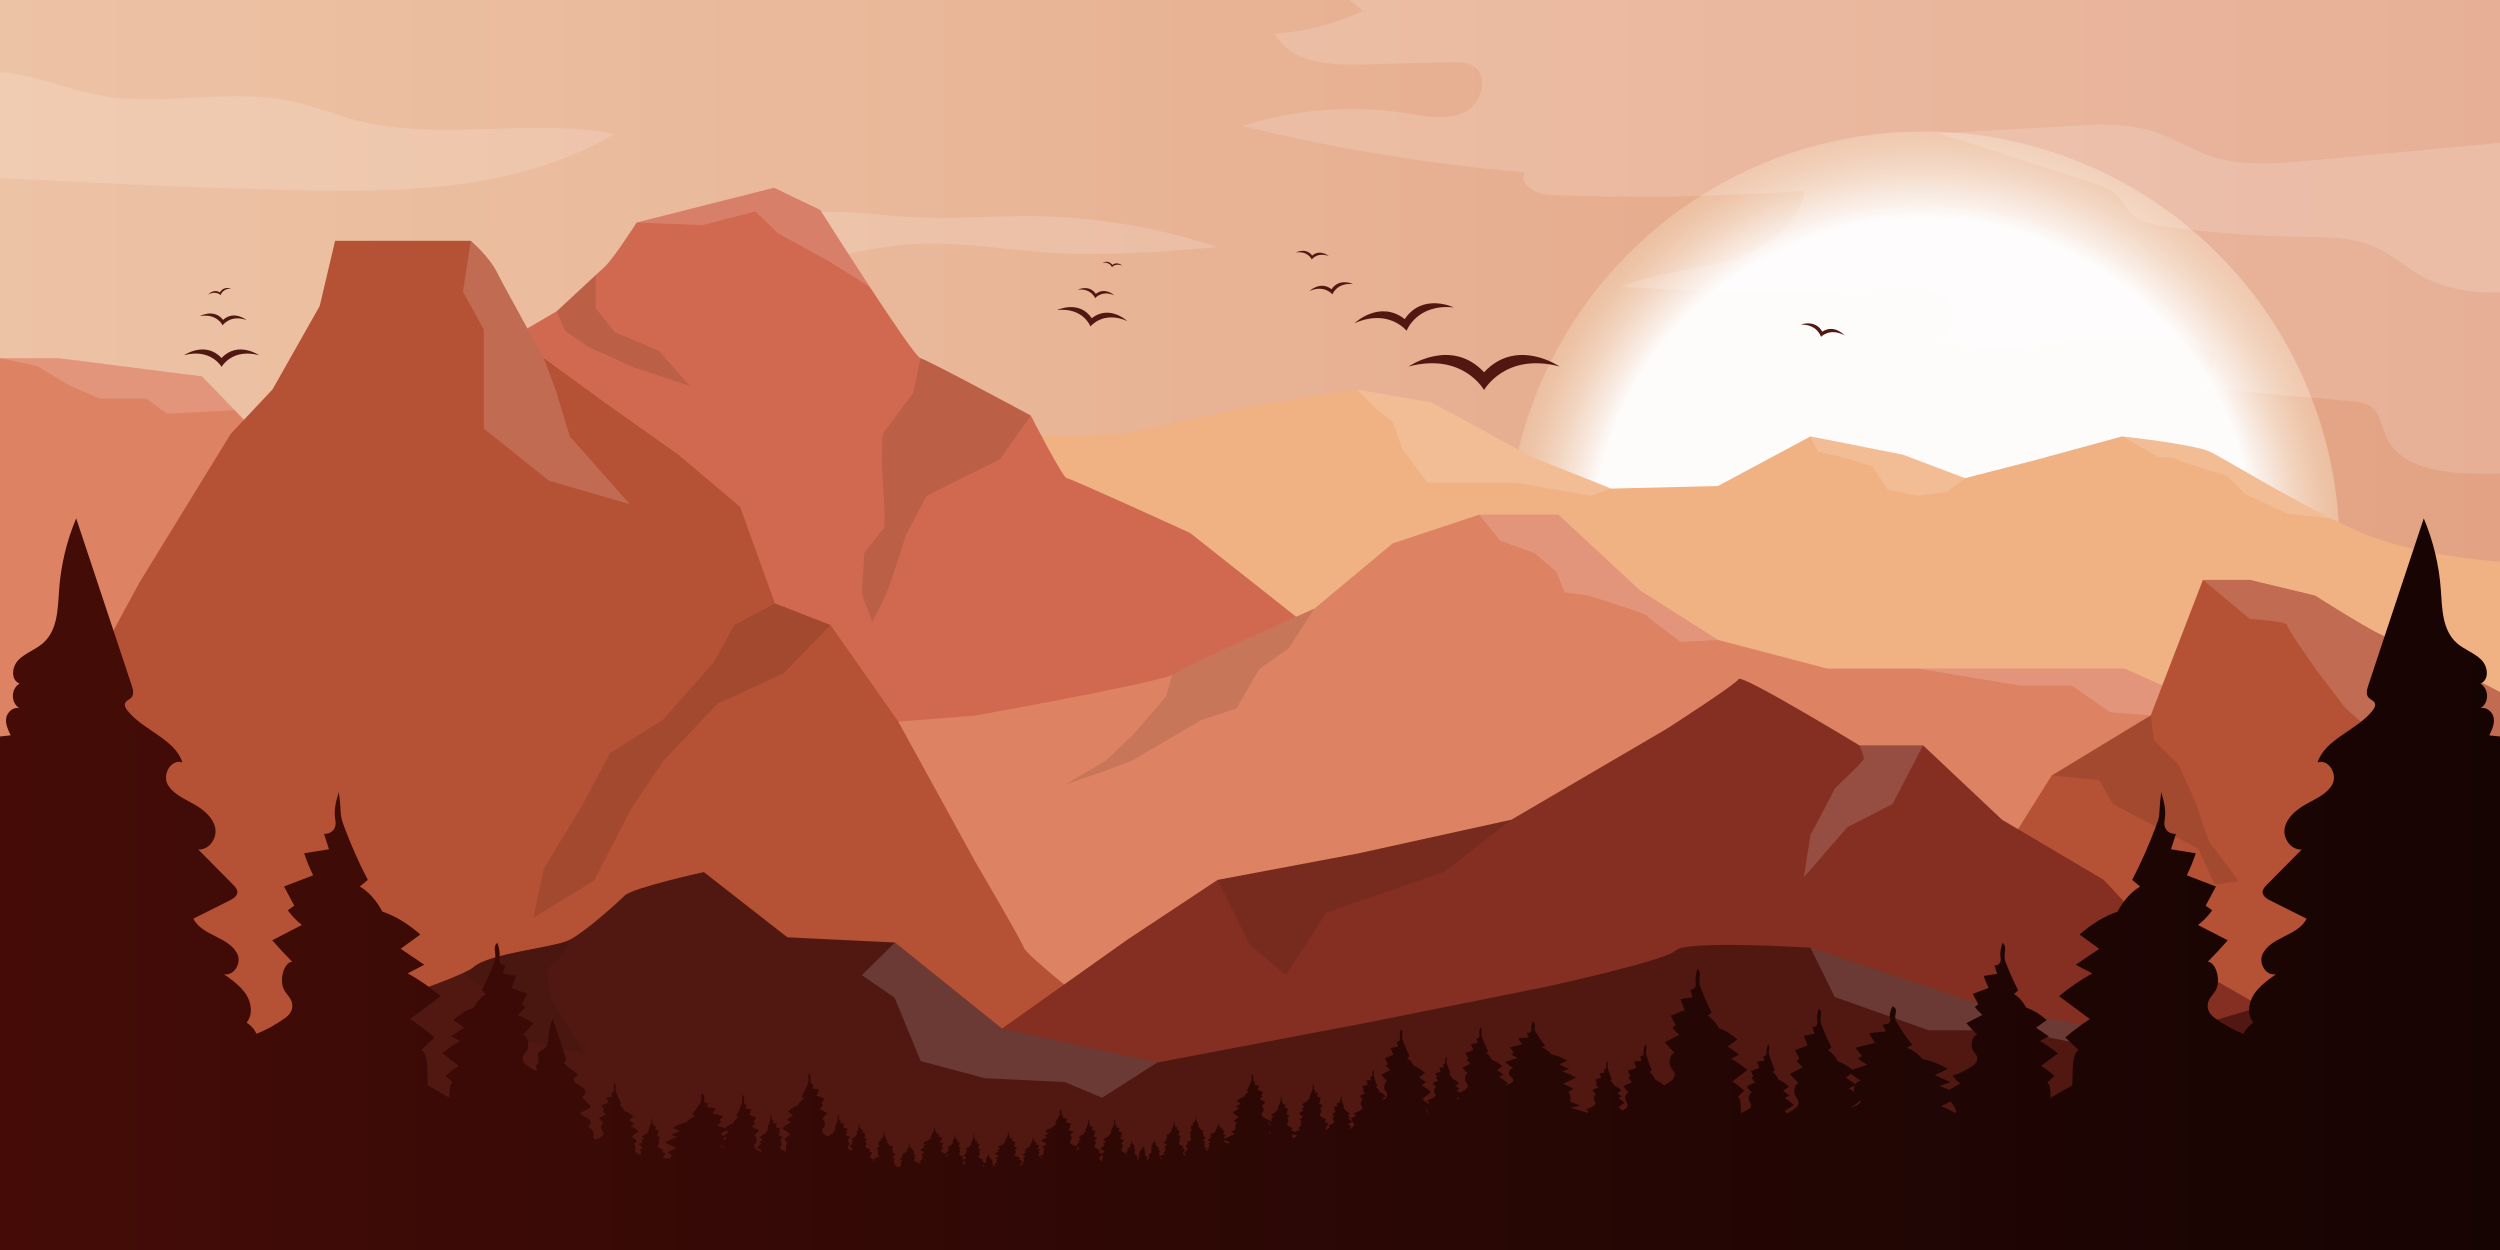 <?xml version="1.0" encoding="utf-8"?>
<!-- Generator: Adobe Illustrator 12.0.0, SVG Export Plug-In . SVG Version: 6.00 Build 51448)  -->
<!DOCTYPE svg PUBLIC "-//W3C//DTD SVG 1.1//EN" "http://www.w3.org/Graphics/SVG/1.1/DTD/svg11.dtd">
<svg  version="1.1" id="Layer_1" xmlns="http://www.w3.org/2000/svg" xmlns:xlink="http://www.w3.org/1999/xlink" width="6000" height="3000" viewBox="0 0 6000 3000"
	 overflow="visible" enable-background="new 0 0 6000 3000" xml:space="preserve">
<rect x="0" y="0" width="6000" height="3000" fill="#333333" stroke="none"/>
<g>
	<linearGradient id="XMLID_6_" gradientUnits="userSpaceOnUse" x1="-46.98" y1="1500" x2="6001.92" y2="1500">
		<stop  offset="0.005" style="stop-color:#EDC3A5"/>
		<stop  offset="1" style="stop-color:#E3A284"/>
	</linearGradient>
	<rect fill="url(#XMLID_6_)" width="6000" height="3000"/>
	<defs>
		<filter id="Adobe_OpacityMaskFilter" filterUnits="userSpaceOnUse" x="3616.016" y="315.483" width="1998.909" height="1998.909">
			<feFlood  style="flood-color:white;flood-opacity:1" result="back"/>
			<feBlend  in="SourceGraphic" in2="back" mode="normal"/>
		</filter>
	</defs>
	<mask maskUnits="userSpaceOnUse" x="3616.016" y="315.483" width="1998.909" height="1998.909" id="XMLID_7_">
		<g filter="url(#Adobe_OpacityMaskFilter)">
			<defs>
				
					<filter id="Adobe_OpacityMaskFilter_1_" filterUnits="userSpaceOnUse" x="3616.016" y="315.483" width="1998.909" height="1998.909">
					<feFlood  style="flood-color:white;flood-opacity:1" result="back"/>
					<feBlend  in="SourceGraphic" in2="back" mode="normal"/>
				</filter>
			</defs>
			<mask maskUnits="userSpaceOnUse" x="3616.016" y="315.483" width="1998.909" height="1998.909" id="XMLID_7_">
				<g filter="url(#Adobe_OpacityMaskFilter_1_)">
				</g>
			</mask>
			
				<radialGradient id="XMLID_1_" cx="1384.53" cy="1314.938" r="999.455" gradientTransform="matrix(-1 0 0 1 6000 0)" gradientUnits="userSpaceOnUse">
				<stop  offset="0.793" style="stop-color:#FFFFFF"/>
				<stop  offset="0.837" style="stop-color:#B7B7B7"/>
				<stop  offset="0.881" style="stop-color:#767676"/>
				<stop  offset="0.92" style="stop-color:#434343"/>
				<stop  offset="0.955" style="stop-color:#1F1F1F"/>
				<stop  offset="0.982" style="stop-color:#080808"/>
				<stop  offset="1" style="stop-color:#000000"/>
			</radialGradient>
			<circle mask="url(#XMLID_7_)" fill="url(#XMLID_1_)" cx="4615.47" cy="1314.938" r="999.455"/>
		</g>
	</mask>
	
		<radialGradient id="XMLID_2_" cx="1384.53" cy="1314.938" r="999.455" gradientTransform="matrix(-1 0 0 1 6000 0)" gradientUnits="userSpaceOnUse">
		<stop  offset="0.793" style="stop-color:#FEFCFB"/>
		<stop  offset="0.833" style="stop-color:#F9ECE4"/>
		<stop  offset="0.905" style="stop-color:#F2D4BF"/>
		<stop  offset="0.963" style="stop-color:#EEC5A9"/>
		<stop  offset="1" style="stop-color:#ECBFA1"/>
	</radialGradient>
	<circle fill="url(#XMLID_2_)" cx="4615.47" cy="1314.938" r="999.455"/>
	<path opacity="0.15" fill="#FFFFFF" d="M1870.609,643.94c105.176-17.703,207.85-50.249,314.37-57.552
		c113.375-7.774,226.373,13.344,339.745,20.399c132.258,8.23,264.993-2.707,397.103-13.634
		c-141.529-47.3-291.418-72.494-441.732-74.248c-98.219-1.146-196.578,7.625-294.608,2.024
		c-74.08-4.233-148.02-16.664-222.066-11.464c-111.861,7.854-215.327,53.485-321.84,82.788c-26.171,7.2-52.655,13.509-79.52,17.908
		c-15.515,2.541-40.642,0.582-32.574,21.598c7.28,18.964,27.722,23.701,46.452,25.043c30.568,2.192,61.222,3.361,91.887,3.435
		C1735.729,660.402,1803.705,655.201,1870.609,643.94z"/>
	<path fill="#F0B183" d="M0,1034.91V3000h6000V1347.96c0,0-199.61-12.53-331.09-68.87c-23.33-10-48.641-21.97-74.69-35
		c-120.739-60.42-257.54-143.64-288.44-159.09c-37.56-18.78-212.869-37.57-212.869-37.57l-206.36,56.351l-170.569,43.83
		L4567,1091.26l-221.84-43.83l-222.1,118.96l-256.23,6.26l-188.87-75.13l-241.93-131.48l-179.341-31.3L3015.08,972.3l-322.58,68.87
		l-420.3,12.53l-412.42-37.57l-408.66,62.61l-277.51,62.61l-406.28-68.87l-345.03-50.09L0,1034.91z"/>
	<path fill="#D0694F" d="M297.09,1635.96l125.21-413.22c0,0,181.57-81.39,244.18-131.48c62.61-50.09,278.75,11.37,278.75,11.37
		l240.9-268.06l149.88-87.44l0.38-0.22c0,0,58.64-54.73,93.52-86.96c9.26-8.56,16.84-15.53,21.21-19.47
		c20.81-18.78,76.91-106.44,76.91-106.44l329.546-83.36l110.846,53.292c31.887,50.128,76.526,119.849,118.788,184.299h0.01
		c58.62,89.4,112.67,168.65,121.76,171.34c21.03,6.24,263.03,136.71,264.92,137.73l0.01,0.01c0,0,77.09,150.26,86.15,150.26
		s296.11,131.48,296.11,131.48l254.38,201.08l262.69,162.05l217.06,287.58l149.87,438.681L3866.83,3000H0v-399.87L297.09,1635.96z"
		/>
	<path fill="#DD8363" d="M0,859.61V3000h6000V1748.65h-362.391l-300.52-37.561l-147.63-66.04v-0.01l-90.29-40.39h-713.74
		l-262.369-68.87l-187.391-118.95l-195.5-181.57h-190.32l-207.459,68.87l-187.761,156.52l-0.01,0.01
		c-2.431,1.06-312.92,137.8-336.14,156.51c-1,0.811-2.79,1.73-5.31,2.75c-56.16,22.87-472.72,97.43-472.72,97.43l-397.041,31.301
		L1655.7,1629.7l-162.79-137.74l-206.61-125.22l-250.43-56.35l-231.65-75.13l-137.74-144L563.44,984.67l-78.53-81.24l-344.34-43.82
		H0z"/>
	<path fill="#B55134" d="M0,1886.39V3000h6000V1661c0,0-249.699-131.48-268.48-131.48c-18.779,0-175.3-100.169-175.3-100.169
		l-156.46-37.57H5287l-125.221,325.149l-237.909,144.42l-207.89,331.82l-743.761,256.7h-661.78l-412.08,62.61l-275.17-93.91
		c0,0-159.33-125.221-165.85-144c-6.51-18.79-116.89-206.61-116.89-206.61l-184.56-336.06L1993.01,1500l-133.229-51.87
		l-83.62-231.65l-148.29-125.22l-176.75-125.22l-146.03-106.43c0,0-93.92-169.04-112.7-206.61c-18.78-37.57-62.61-75.13-62.61-75.13
		H804.22l-36.89,156.52L653.96,934.74l-100.18,106.43l-219.13,356.87l-62.13,114.94l-63.09,116.72l-100.17,200.34L0,1886.39z"/>
	<path fill="#842F21" d="M0,2600.13V3000h6000v-531.35h-481.35l-294.261-169.041l-175.3-187.829l-244.18-144.41l-189.44-178.44
		H4462.6c0,0-282.899-171.76-289.6-159.229c-6.699,12.52-172.15,118.95-172.15,118.95l-373.67,218.72l-370.49,81.479
		l-334.569,62.931l-217.36,144l-300.09,212.87l-480.64,131.479l-557.16-31.3l-599.54,31.3H0z"/>
	<path fill="#511812" d="M0,2559.43V3000h6000v-825.609l-205.87,56.35L5575,2393.52c0,0-132.471,31.4-143.88,24.84
		c-11.42-6.549-250.55,75.341-250.55,75.341l-400.7-74.431l-434.71-144.699c0,0-298.061-18.79-322.98,6.26
		c-24.92,25.04-312.92,87.65-312.92,87.65l-428.479,85.899l-397.61,75.54l-105.92,20.12l-372.58-81.39l-256.64-206.61l-258.4-12.521
		L1689.19,2093c0,0-171.23,37.57-190.02,56.35c-18.78,18.78-95.56,87.65-132.3,106.431c-0.19,0.1-0.39,0.2-0.59,0.3
		c-37.79,18.62-192.87,31.189-230.24,65.439c-3.68,3.381-12.18,8.051-24.51,13.73C998.08,2387.48,560.04,2525,560.04,2525H372.22
		l-212.87-25.04L0,2559.43z"/>
	<path opacity="0.15" fill="#FFFFFF" d="M5287,1391.78l112.7,93.92c0,0,89.21,5.13,89.21,14.3s73.57,112.48,73.57,112.48
		l65.739,86.09l78.261,70.43l100.17,7.83l78.26,65.74l106.439,29.729l8.65-3.87V1661c0,0-249.699-131.48-268.48-131.48
		c-18.779,0-175.3-100.169-175.3-100.169l-156.46-37.57H5287z"/>
	<path opacity="0.15" fill="#FFFFFF" d="M5092.91,1047.43l86.479,49.311c0,0,38.74,0,44.61,5.87
		c5.87,5.87,119.74,38.74,119.74,38.74l44.609,44.61l100.951,46.95c0,0,57.659,6.55,104.919,11.18
		c-120.739-60.42-257.54-143.64-288.44-159.09C5268.22,1066.22,5092.91,1047.43,5092.91,1047.43z"/>
	<polygon opacity="0.15" fill="#FFFFFF" points="4345.16,1047.43 4361.96,1083.43 4427.7,1099.09 4494.22,1119.43 4530.22,1175 
		4603,1189.87 4672.65,1180.48 4715.98,1147.61 4567,1091.26 	"/>
	<polygon opacity="0.1" points="1280.04,2202.57 1425.61,2113.35 1516.39,1938.04 1591.52,1826.91 1721.43,1689.17 1881.09,1615.61 
		1993.01,1500 1859.78,1448.13 1762.13,1500 1713.61,1589 1589.96,1728.3 1464.74,1806.57 1399,1929.8 1305.09,2085.17 	"/>
	<path opacity="0.1" d="M2068.52,1424.26c0,3.52,24.65,66.91,24.65,66.91s21.13-34.04,36.4-72.78
		c15.26-38.74,44.6-133.82,44.6-133.82s46.96-89.22,48.13-92.74c1.18-3.53,177.271-89.22,177.271-89.22l74.34-105.26l-0.01-0.01
		c-1.89-1.02-243.89-131.49-264.92-137.73l-17.2,83.35c0,0-66.91,89.21-71.61,96.26c-4.69,7.04-3.52,84.521-3.52,84.521l5.87,88.04
		v54l-48.13,61.05C2074.39,1326.83,2068.52,1420.74,2068.52,1424.26z"/>
	<path opacity="0.15" fill="#FFFFFF" d="M4329.09,2105.52L4433.96,1985l108-55.2l73.51-140.87H4462.6c0,0,10.49,23.9,10.49,31.721
		c0,7.83-68.87,68.869-70.439,73.569c-1.561,4.69-57.49,109.561-57.49,109.561L4329.09,2105.52z"/>
	<polygon opacity="0.1" points="2922.12,2111.78 3000,2268.3 3086.3,2340.3 3183.35,2190.04 3465.09,2093 3627.18,1967.37 
		3256.689,2048.85 	"/>
	<polygon opacity="0.15" fill="#FFFFFF" points="3256.689,934.74 3300.74,980.13 3343,1013 3364.91,1077.17 3425.96,1158.57 
		3637.26,1158.57 3820.39,1189.87 3866.83,1172.65 3677.96,1097.52 3436.03,966.04 	"/>
	<path opacity="0.1" d="M4923.87,1861.35l114.26,10.95l32.87,57.5l108,56.771l97.04,50.08l39.13,86.09l57.92-7.83
		c0,0-59.48-79.82-67.311-89.21c-7.819-9.4-34.43-95.9-34.43-95.9l-42.26-93.5l-59.48-59.47l-7.83-59.9L4923.87,1861.35z"/>
	<path opacity="0.15" fill="#FFFFFF" d="M3549.85,1235.26l50.631,62.22l83.35,30.52l51.65,44.61l19.949,49.3l55.18,7.05
		c0,0,137.351,42.26,140.871,48.13c3.52,5.87,82.17,63.391,82.17,63.391l89.41-4.7l-187.391-118.95l-195.5-181.57H3549.85z"/>
	<path opacity="0.1" d="M2555.7,1883.26l95.474-32.868l65.736-25.042l165.92-97.05l84.52-28.17l54.78-93.91l70.44-50.09l62.05-95.47
		c-2.431,1.06-312.92,137.8-336.14,156.51c-1,0.811-2.79,1.73-5.31,2.75l-14.87,52.04l-76.691,89.214l-67.304,64.176L2555.7,1883.26
		z"/>
	<polygon opacity="0.1" points="109.26,1830.04 130.39,1909.09 139.78,2012.39 205.52,2136.83 322.91,2214.3 266.57,2003 
		205.52,1862.13 219.61,1716.93 272.52,1512.98 209.43,1629.7 	"/>
	<polygon opacity="0.15" fill="#FFFFFF" points="4604.57,1604.65 4848.74,1645.35 4972.39,1645.35 5064.74,1709.52 
		5161.779,1716.93 5189.46,1645.05 5189.46,1645.04 5099.17,1604.65 	"/>
	<path opacity="0.15" fill="#FFFFFF" d="M1111,699.96l50.09,90.78v237.91l156.52,125.22l194.09,56.35l-144-162.79l-34.44-112.689
		l-28.17-75.13c0,0-93.92-169.04-112.7-206.61c-18.78-37.57-62.61-75.13-62.61-75.13L1111,699.96z"/>
	<polygon opacity="0.15" fill="#FFFFFF" points="0,859.61 88.91,878.39 167.17,925.35 239.17,956.65 351.87,956.65 400.39,992.65 
		563.44,984.67 484.91,903.43 140.57,859.61 	"/>
	<path opacity="0.1" d="M1336.01,747.13l19.95,46.74l56.34,38.74l109.18,49.3l133.82,44.22L1581.35,842l-105.65-44.61l-45.79-57.52
		v-79.92c-34.88,32.23-93.52,86.96-93.52,86.96L1336.01,747.13z"/>
	<path opacity="0.15" fill="#FFFFFF" d="M1857.576,450.68l110.846,53.292c31.887,50.128,76.526,119.849,118.788,184.299L1987.52,626
		l-119.74-65.74l-55.17-52.83l-126.78,32.87l-157.8-6.26L1857.576,450.68z"/>
	<polygon opacity="0.15" fill="#FFFFFF" points="4345.16,2274.57 4403.43,2392.74 4628.83,2472.57 4830.74,2472.57 5042.04,2514.83 
		5180.57,2493.7 4779.87,2419.27 	"/>
	<polygon opacity="0.15" fill="#FFFFFF" points="2068.52,2340.3 2147.17,2394.7 2209.78,2546.5 2363.17,2587.609 2555.7,2597 
		2644.91,2634.57 2777.25,2550.04 2404.67,2468.65 2148.03,2262.04 	"/>
	<path opacity="0.1" d="M1111.53,2335.25c23.46,20.03,71.47,47.32,71.47,47.32c3.913,22.69,21.913,104.082,21.913,104.082
		l198,41.479l-80.613-131.48c0,0-9.39-62.61-9.39-67.301c0-4.699,40.7-39.13,40.7-39.13l12.67-34.14
		c-37.79,18.62-192.87,31.189-230.24,65.439C1132.36,2324.9,1123.86,2329.57,1111.53,2335.25z"/>
	<polygon opacity="0.15" fill="#FFFFFF" points="159.35,2499.96 230.17,2546.5 254.826,2582.91 339.348,2582.91 426.217,2564.913 
		473.957,2546.13 560.04,2525 372.22,2525 	"/>
	<path opacity="0.15" fill="#FFFFFF" d="M3661.04,413.58c-20.96,26.03,25.59,53.02,58.99,54.32
		c203.689,7.92,407.819,4.6,611.149-9.92c-15.31,86.2-100.699,142.5-184.699,167.2c-83.99,24.7-174.051,28.72-254.391,63.51
		c216.51,12.73,433.721,13.46,650.311,2.18c44.3-2.3,93.869-3.35,126.64,26.53c32.78,29.89,21.22,100.88-23.13,100.13
		c220.47,51.67,464.1-55.58,673.06,31.68c-9.479,27.12-18.95,54.23-28.43,81.35c117.19,10.84,234.37,21.68,351.55,32.52
		c17.62,1.63,36.34,3.68,50.211,14.67c20.229,16.03,23.299,44.9,33.609,68.56c33.609,77.21,136.05,89.51,220.25,90.42
		c17.72,0.19,35.77,0.28,53.84-0.2V0H3238.05c11.48,8.01,22.36,16.86,32.521,26.49C3204.54,57.6,3132.6,76.12,3059.76,80.76
		c34.4,68.71,127.84,76.11,204.66,74.15c72.4-1.85,144.811-3.7,217.21-5.55c18.81-0.48,38.88-0.63,54.76,9.47
		c38.761,24.65,19.25,91.02-22.159,110.89c-41.42,19.87-90.11,9.56-135.49,2.44c-132.12-20.76-269.04-10.39-396.53,30.04
		C3205.1,357.07,3432.311,394.34,3661.04,413.58z"/>
	<path opacity="0.15" fill="#FFFFFF" d="M0,173.09v253.92c232.94,12.6,465.96,23.55,699.16,29.14
		c265.64,6.37,546.48,1.86,774.45-134.65c-202.85-39.37-417.09,19.16-617.19-32.43c-52.21-13.46-102.42-34.23-155.1-45.68
		c-95.91-20.85-195.39-10.04-293.46-6.18c-57.1,2.25-114.7,2.06-170.85-8.61C157.63,213.52,78.65,177.64,0,173.09z"/>
	<path opacity="0.15" fill="#FFFFFF" d="M4653.66,320.17c121.699,39.14,243.4,78.28,365.1,117.42
		c23.85,7.67,48.85,16.05,65.71,34.58c10.08,11.07,16.521,25.04,26.54,36.17c22.4,24.87,58.26,31.44,91.43,35.93
		c105.09,14.26,211.041,22.15,317.09,23.63c61.391,0.85,125.061,0,181.07,25.16c40.74,18.31,74.51,49.21,113.721,70.59
		c56.41,30.76,120.859,40.21,185.68,38.23V342.83c-151.439,14.2-302.881,28.41-454.311,42.61
		c-80.55,7.56-163.869,14.82-240.59-10.86c-47.81-16-90.89-44.21-138.939-59.47c-63.66-20.21-132.09-16.62-198.771-12.82
		C4862.82,308.25,4758.24,314.21,4653.66,320.17z"/>
	<g>
		<path fill="#511812" d="M3561.76,893.365c78.728-84.389,181.181-13.75,181.181-13.75
			c-130.493-34.509-181.181,56.546-181.181,56.546s-50.688-91.055-181.181-56.546
			C3380.579,879.615,3483.032,808.976,3561.76,893.365z"/>
		<path fill="#511812" d="M3371.344,765.807c42.94-63.752,117.727-28.023,117.727-28.023
			c-89.443-9.027-113.243,56.171-113.243,56.171s-42.878-54.579-125.091-18.211C3250.736,775.743,3310.723,718.549,3371.344,765.807
			z"/>
		<path fill="#511812" d="M3195.715,694.117c18.939-28.119,51.926-12.36,51.926-12.36c-39.451-3.982-49.948,24.775-49.948,24.775
			s-18.911-24.073-55.173-8.033C3142.52,698.5,3168.977,673.273,3195.715,694.117z"/>
		<path fill="#511812" d="M3149.245,613.384c19.236-16.575,39.956,1.325,39.956,1.325c-27.716-10.667-40.979,8.036-40.979,8.036
			s-8.909-21.127-38.275-16.699C3109.946,606.045,3134.044,593.044,3149.245,613.384z"/>
		<path fill="#511812" d="M2620.199,763.688c42.705-33.473,85.157,6.788,85.157,6.788c-58.104-25.518-88.268,13.09-88.268,13.09
			s-16.923-45.98-80.045-39.439C2537.043,744.127,2589.768,718.765,2620.199,763.688z"/>
		<path fill="#511812" d="M2629.964,705.31c22.223-17.419,44.315,3.533,44.315,3.533c-30.237-13.28-45.935,6.812-45.935,6.812
			s-8.807-23.928-41.656-20.524C2586.688,695.13,2614.127,681.932,2629.964,705.31z"/>
		<path fill="#511812" d="M2669.559,635.737c12.048-9.443,24.025,1.915,24.025,1.915c-16.393-7.199-24.903,3.693-24.903,3.693
			s-4.774-12.972-22.583-11.127C2646.098,630.219,2660.973,623.063,2669.559,635.737z"/>
	</g>
	<path fill="#511812" d="M531.747,859.272c39.087-41.898,89.955-6.826,89.955-6.826c-64.789-17.134-89.955,28.074-89.955,28.074
		s-25.166-45.208-89.955-28.074C441.792,852.446,492.659,817.374,531.747,859.272z"/>
	<path fill="#511812" d="M535.4,767.693c26.521-24.018,56.331,0.476,56.331,0.476c-39.414-14.063-57.447,12.746-57.447,12.746
		s-13.285-29.451-54.498-22.192C479.786,758.723,513.279,739.57,535.4,767.693z"/>
	<path fill="#511812" d="M527.794,701.829c8.646-16.031,27.111-9.342,27.111-9.342c-21.302-0.052-25.4,15.876-25.4,15.876
		s-11.378-11.875-29.921-1.39C499.584,706.973,512.401,692.092,527.794,701.829z"/>
	<path fill="#511812" d="M4373.443,795.957c28.973-18.9,53.71,9.016,53.71,9.016c-35.493-19.417-56.784,3.437-56.784,3.437
		s-8.207-30.138-48.658-29.471C4321.711,778.939,4356.599,765.745,4373.443,795.957z"/>
	<linearGradient id="XMLID_3_" gradientUnits="userSpaceOnUse" x1="0" y1="2122.045" x2="6000" y2="2122.045">
		<stop  offset="0" style="stop-color:#450C07"/>
		<stop  offset="0.432" style="stop-color:#2F0805"/>
		<stop  offset="1" style="stop-color:#160403"/>
	</linearGradient>
	<path fill="url(#XMLID_3_)" d="M0,1767.559v733.076v232.654V3000h6000v-266.711v-253.783v-711.947
		c-8.58-0.896-17.15-1.801-25.73-2.696c6.391-13.069,12.931-27.054,10.78-41.271c-2.16-14.227-16.931-27.753-31.749-23.872
		c21.029-12.706,20.889-46.468-0.251-59.015c21.899-9.161,18.511-41.01,2.06-57.307c-16.449-16.298-40.49-24.171-58.039-39.442
		c-35.891-31.215-35.83-82.989-39.07-128.673c-4.16-58.566-18.02-116.536-40.95-171.193
		c-44.44,133.766-88.88,267.532-133.33,401.299c-3.26,9.832-6.09,21.773,1.33,29.404c4.24,4.356,11.19,6.362,14.03,11.623
		c3.31,6.148-0.65,13.462-5.02,19.004c-37.69,47.707-113.73,67.811-132.031,124.559c26.48-9.563,48.36,28.005,35.92,51.812
		c-12.449,23.817-40.969,35.394-65.159,49.266c-22.66,12.995-44.271,31.364-49.41,55.712c-5.14,24.349,14.14,53.604,40.69,52.167
		c-27.881,28.154-55.75,56.309-83.631,84.463c-5.06,5.112-10.449,10.971-10.289,17.931c0.199,9.608,10.51,15.914,19.59,20.458
		c28.67,14.347,57.34,28.695,86.01,43.033c-9.71,20.664-32.811,32.409-54.17,42.987c-21.36,10.579-44.19,23.238-52.4,44.462
		c-8.199,21.231,9.86,50.842,33.43,45.795c-20.239,14.264-41.01,29.06-53.869,49.462c-12.87,20.401-16,48.033-0.75,66.943
		c-10.58,6.455-18.711,15.924-23.811,26.681c-23.4-9.198-46.27-21.774-68.22-37.549c-8.37-6.017-17.851-15.552-17.63-30.067
		c0.26-16.67,12.689-24.805,19.59-37.427c12.82-23.462,0.29-67.177-19.32-67.886c16.32-16.354,32.32-33.528,47.961-51.477
		c-23.781-12.268-47.561-24.525-71.341-36.793c12.31-9.143,23.79-21.046,34-35.235c-5.2-3.712-10.409-7.426-15.61-11.129
		c8.191-15.318,16.381-30.636,24.57-45.954c-23.31-8.955-46.619-17.911-69.92-26.867c8.2-16.53,15.45-34.246,21.63-52.838
		c-19.87-3.19-39.739-6.372-59.61-9.553c3.971-12.343,7.94-24.675,11.91-37.018c-15.59,0.709-31.199-9.469-27.08-33.35
		c3.971-22.978-0.72-41.878-8.299-66.897c-7.811,67.121-0.11,48.893-13.601,84.836c-16.58,44.163-35.33,86.273-56.04,125.837
		c6.37,5.317,12.73,10.635,19.1,15.952c-20.92,12.239-39.77,33.202-54.119,60.181c-31.811,11.008-62.57,29.609-90.91,54.975
		c15.64,11.4,31.27,22.8,46.899,34.209c-18.8,12.771-37.6,25.552-56.409,38.322c13.199,6.876,26.39,13.761,39.58,20.636
		c-27.271,15.271-53.851,33.556-79.5,54.695c24.639,18.35,49.279,36.699,73.92,55.049c-20.19,12.977-39.91,27.744-59.051,44.21
		c10.74,10.084,21.49,20.169,32.23,30.253c-11.19,4.608-13.9,27.334-14.461,45.581c-0.399,12.977-0.789,25.952-1.189,38.929
		c-17.26,9.944-34.51,19.88-51.77,29.815c-0.12-3.807-0.23-7.612-0.351-11.419c-0.3-9.897-1.78-22.221-7.839-24.722
		c5.819-5.466,11.648-10.942,17.479-16.409c-10.379-8.928-21.079-16.94-32.029-23.975c13.359-9.954,26.73-19.908,40.09-29.862
		c-13.91-11.465-28.33-21.381-43.109-29.665c7.149-3.731,14.299-7.463,21.459-11.194c-10.199-6.922-20.399-13.854-30.6-20.785
		c8.48-6.185,16.96-12.37,25.439-18.555c-15.369-13.751-32.049-23.845-49.299-29.815c-7.791-14.628-18.011-25.999-29.36-32.632
		c3.45-2.893,6.909-5.774,10.36-8.657c-11.23-21.456-21.4-44.303-30.391-68.25c-7.32-19.497,6.52-35.216-7.38-46.019
		c-4.11,13.573-6.659,23.825-4.5,36.289c2.24,12.948-6.229,18.471-14.69,18.088c2.16,6.689,4.311,13.387,6.461,20.076
		c-10.771,1.726-21.551,3.451-32.33,5.178c3.359,10.094,7.289,19.693,11.729,28.658c-12.64,4.86-25.28,9.721-37.92,14.58
		c4.44,8.303,8.88,16.615,13.33,24.918c-2.83,2.015-5.649,4.021-8.47,6.035c5.539,7.697,11.76,14.152,18.439,19.115
		c-12.9,6.651-25.79,13.303-38.689,19.954c8.48,9.739,17.16,19.05,26.01,27.922c-10.641,0.382-17.43,24.087-10.48,36.82
		c3.74,6.848,10.48,11.251,10.62,20.3c0.13,7.864-5.021,13.042-9.55,16.297c-15.84,11.391-32.561,19.703-49.67,24.713
		c5.391,8.125,11.8,14.543,18.74,18.77c-8.906,5.135-17.817,10.266-26.727,15.398c-7.769-3.365-15.629-6.506-23.581-9.388
		c8.972-3.028,17.944-6.056,26.915-9.084c-12.789-5.623-25.577-11.245-38.366-16.868c10.633-5.02,21.266-10.039,31.897-15.059
		c-19.272-11.165-40.191-19.352-61.83-24.195c-9.763-11.876-22.582-21.101-36.81-26.488c4.329-2.342,8.659-4.683,12.987-7.023
		c-14.083-17.414-26.838-35.951-38.112-55.387c-9.177-15.821,8.185-28.578-9.25-37.344c-5.157,11.014-8.349,19.33-5.647,29.445
		c2.807,10.511-7.815,14.994-18.416,14.68c2.701,5.431,5.402,10.861,8.104,16.292c-13.516,1.402-27.03,2.804-40.545,4.206
		c4.203,8.186,9.135,15.98,14.711,23.258c-15.854,3.942-31.706,7.885-47.559,11.828c5.57,6.741,11.142,13.482,16.713,20.224
		c-3.541,1.633-7.081,3.266-10.621,4.898c6.945,6.247,14.758,11.486,23.127,15.513c-12.084,4.033-24.169,8.066-36.254,12.1
		c-11.047-9.186-22.852-16.034-35.014-20.295c-6.237-11.877-14.428-21.102-23.52-26.489c2.767-2.341,5.533-4.682,8.299-7.022
		c-8.998-17.414-17.148-35.951-24.352-55.388c-5.863-15.821,5.229-28.577-5.911-37.344c-3.295,11.014-5.335,19.331-3.608,29.445
		c1.793,10.511-4.994,14.995-11.767,14.681c1.726,5.431,3.452,10.861,5.177,16.292c-8.635,1.401-17.27,2.804-25.905,4.206
		c2.686,8.186,5.836,15.979,9.399,23.258c-10.129,3.942-20.259,7.885-30.389,11.827c3.561,6.741,7.119,13.483,10.68,20.225
		c-2.262,1.632-4.524,3.266-6.787,4.898c4.439,6.247,9.43,11.485,14.778,15.512c-10.334,5.397-20.668,10.796-31.002,16.193
		c6.796,7.901,13.747,15.459,20.841,22.658c-8.523,0.312-13.969,19.554-8.396,29.882c2.999,5.557,8.4,9.134,8.513,16.474
		c0.099,6.388-4.024,10.587-7.659,13.232c-6.452,4.696-13.088,8.747-19.854,12.132c-2.059-1.688-4.133-3.328-6.24-4.87
		c7.371-4.949,14.743-9.898,22.114-14.848c-6.97-6.51-14.259-12.21-21.794-17.043c3.895-1.796,7.789-3.593,11.684-5.389
		c-5.158-3.983-10.314-7.968-15.473-11.952c4.672-3.071,9.346-6.142,14.018-9.213c-7.666-7.775-16.143-13.627-25.055-17.294
		c-3.636-8.035-8.664-14.392-14.436-18.253c1.914-1.446,3.828-2.893,5.742-4.338c-5.234-11.777-9.865-24.264-13.838-37.311
		c-3.234-10.619,4.576-18.637-2.412-24.793c-2.605,7.139-4.278,12.544-3.543,19.264c0.764,6.983-3.883,9.701-8.33,9.261
		c0.922,3.636,1.842,7.271,2.764,10.906c-5.742,0.625-11.483,1.25-17.225,1.875c1.443,5.482,3.209,10.724,5.267,15.639
		c-6.826,2.246-13.651,4.493-20.478,6.739c2.076,4.562,4.152,9.123,6.229,13.686c-1.554,0.996-3.107,1.994-4.662,2.99
		c2.675,4.267,5.754,7.889,9.115,10.725c-7.018,3.197-14.037,6.395-21.055,9.592c4.161,5.438,8.438,10.654,12.824,15.64
		c-5.625-0.09-9.974,12.393-6.714,19.386c1.754,3.762,5.169,6.304,4.952,11.141c-0.188,4.209-3.07,6.832-5.568,8.448
		c-6.125,3.964-12.434,7.09-18.828,9.374c-0.164-5.426-0.328-10.852-0.491-16.277c-0.273-9.044-1.603-20.308-7.077-22.594
		c5.258-4.998,10.516-9.996,15.773-14.994c-9.367-8.162-19.021-15.482-28.899-21.914c12.06-9.097,24.118-18.193,36.178-27.289
		c-12.552-10.478-25.563-19.544-38.907-27.111c6.455-3.41,12.912-6.819,19.367-10.229c-9.203-6.332-18.404-12.665-27.607-18.997
		c7.651-5.652,15.303-11.305,22.953-16.957c-13.868-12.574-28.921-21.793-44.49-27.247c-7.025-13.375-16.249-23.764-26.486-29.831
		c3.114-2.637,6.229-5.272,9.345-7.908c-10.134-19.611-19.313-40.486-27.425-62.375c-6.603-17.816,5.889-32.183-6.656-42.055
		c-3.71,12.403-6.007,21.77-4.063,33.16c2.02,11.837-5.623,16.886-13.251,16.532c1.943,6.116,3.887,12.231,5.831,18.348
		c-9.726,1.578-19.45,3.157-29.175,4.735c3.025,9.219,6.573,17.997,10.586,26.192c-11.407,4.439-22.814,8.88-34.222,13.319
		c4.009,7.592,8.018,15.184,12.026,22.775c-2.548,1.839-5.095,3.678-7.643,5.517c4.998,7.035,10.619,12.935,16.642,17.47
		c-11.638,6.078-23.274,12.156-34.912,18.235c7.652,8.897,15.481,17.409,23.47,25.517c-9.6,0.351-15.731,22.02-9.455,33.65
		c3.377,6.258,9.459,10.287,9.586,18.553c0.11,7.193-4.532,11.923-8.625,14.901c-5.549,4.039-11.219,7.65-16.981,10.832
		c-6.5-5.946-13.519-10.569-20.86-13.677c-3.544-8.071-8.499-14.477-14.228-18.395c1.931-1.428,3.861-2.854,5.792-4.281
		c-5.101-11.828-9.59-24.36-13.414-37.445c-3.113-10.65,4.787-18.59-2.129-24.815c-2.688,7.112-4.422,12.501-3.763,19.229
		c0.685,6.989-3.993,9.661-8.435,9.177c0.879,3.645,1.76,7.289,2.639,10.934c-5.748,0.567-11.496,1.137-17.244,1.704
		c1.381,5.497,3.087,10.755,5.089,15.69c-6.852,2.178-13.702,4.357-20.554,6.536c2.024,4.582,4.049,9.164,6.074,13.746
		c-1.566,0.981-3.131,1.963-4.697,2.944c2.627,4.293,5.664,7.945,8.993,10.814c-7.054,3.127-14.108,6.256-21.163,9.383
		c4.1,5.479,8.318,10.737,12.646,15.766c-5.624-0.146-10.113,12.293-6.934,19.317c1.711,3.78,5.097,6.355,4.825,11.189
		c-0.236,4.208-3.147,6.802-5.663,8.394c-2.267,1.434-4.558,2.752-6.865,3.962c-3.156-2.98-6.408-5.718-9.754-8.167
		c5.036-3.381,10.072-6.763,15.107-10.144c-4.762-4.448-9.74-8.342-14.889-11.645c2.66-1.227,5.321-2.454,7.982-3.681
		c-3.524-2.723-7.048-5.444-10.571-8.166c3.192-2.098,6.385-4.196,9.576-6.294c-5.237-5.313-11.028-9.311-17.116-11.815
		c-2.484-5.489-5.92-9.832-9.863-12.471c1.309-0.988,2.616-1.976,3.924-2.964c-3.576-8.046-6.74-16.577-9.455-25.489
		c-2.209-7.256,3.127-12.732-1.646-16.939c-1.781,4.877-2.924,8.57-2.422,13.161c0.522,4.771-2.652,6.628-5.69,6.327
		c0.63,2.483,1.259,4.967,1.888,7.451c-3.923,0.427-7.846,0.854-11.768,1.28c0.986,3.746,2.193,7.327,3.599,10.685
		c-4.664,1.535-9.327,3.069-13.991,4.604c1.419,3.116,2.838,6.233,4.256,9.35c-1.062,0.681-2.123,1.362-3.185,2.044
		c1.827,2.914,3.931,5.389,6.228,7.326c-4.795,2.185-9.59,4.369-14.385,6.554c2.843,3.715,5.765,7.278,8.762,10.685
		c-3.844-0.062-6.814,8.467-4.587,13.244c1.198,2.57,3.531,4.307,3.383,7.611c-0.129,2.875-2.098,4.668-3.804,5.771
		c-5.959,3.856-12.17,6.578-18.447,8.084c1.765,3.065,3.935,5.53,6.346,7.206c-1.167,0.599-2.334,1.197-3.502,1.796
		c-13.426-3.976-26.852-7.95-40.277-11.926c7.564-1.872,15.129-3.744,22.692-5.617c-7.563-2.818-15.125-5.638-22.688-8.456
		c-0.169-3.556-0.336-7.112-0.504-10.667c-0.236-5-1.387-11.226-6.123-12.49c4.549-2.762,9.098-5.525,13.646-8.288
		c-8.104-4.512-16.455-8.558-25.001-12.113c10.432-5.028,20.865-10.056,31.298-15.084c-10.859-5.792-22.116-10.804-33.659-14.986
		c5.584-1.885,11.169-3.77,16.754-5.655c-7.961-3.5-15.922-7-23.883-10.5c6.619-3.125,13.238-6.249,19.856-9.374
		c-11.997-6.95-25.02-12.046-38.489-15.062c-6.077-7.393-14.057-13.135-22.914-16.488c2.695-1.458,5.391-2.915,8.085-4.373
		c-8.767-10.84-16.707-22.379-23.726-34.479c-5.712-9.848,5.095-17.789-5.758-23.246c-3.21,6.856-5.197,12.033-3.516,18.33
		c1.747,6.543-4.865,9.334-11.464,9.139c1.682,3.38,3.362,6.761,5.044,10.142c-8.412,0.872-16.826,1.745-25.238,2.618
		c2.616,5.095,5.686,9.947,9.157,14.478c-9.868,2.454-19.737,4.909-29.605,7.362c3.468,4.197,6.937,8.394,10.403,12.59
		c-2.203,1.017-4.406,2.033-6.611,3.05c4.324,3.889,9.188,7.149,14.397,9.656c-10.067,3.36-20.136,6.72-30.203,10.08
		c6.62,4.919,13.394,9.623,20.304,14.104c-8.305,0.193-13.609,12.172-8.18,18.602c2.921,3.459,8.183,5.686,8.293,10.255
		c0.096,3.976-3.921,6.591-7.461,8.237c-4.645,2.16-9.387,4.102-14.205,5.818c2.977-2.246,5.953-4.49,8.93-6.736
		c-6.938-5.791-14.131-10.803-21.507-14.986c3.568-1.885,7.137-3.77,10.705-5.654c-5.087-3.5-10.173-7-15.26-10.501
		c4.229-3.124,8.458-6.249,12.688-9.373c-7.666-6.95-15.986-12.046-24.593-15.062c-3.883-7.393-8.982-13.136-14.641-16.489
		c1.722-1.457,3.443-2.914,5.165-4.372c-5.602-10.84-10.675-22.379-15.159-34.479c-3.65-9.849,3.256-17.789-3.68-23.246
		c-2.051,6.855-3.32,12.033-2.246,18.33c1.117,6.543-3.108,9.333-7.324,9.138c1.074,3.381,2.148,6.762,3.223,10.142
		c-5.375,0.873-10.751,1.746-16.127,2.618c1.672,5.096,3.634,9.948,5.852,14.479c-6.305,2.454-12.611,4.908-18.916,7.362
		c2.215,4.196,4.432,8.393,6.647,12.59c-1.408,1.017-2.816,2.033-4.225,3.049c2.763,3.889,5.869,7.15,9.199,9.656
		c-6.433,3.36-12.866,6.721-19.299,10.08c4.23,4.919,8.558,9.624,12.974,14.105c-5.307,0.193-8.696,12.172-5.227,18.602
		c1.866,3.459,5.229,5.686,5.299,10.255c0.061,3.976-2.506,6.59-4.768,8.236c-4.634,3.373-9.422,6.197-14.309,8.479
		c-2.615-2.107-5.283-4.061-8.011-5.81c2.425-1.118,4.849-2.236,7.273-3.354c-3.211-2.479-6.422-4.96-9.632-7.44
		c2.908-1.911,5.817-3.823,8.726-5.734c-4.772-4.841-10.049-8.483-15.596-10.766c-2.264-5.002-5.394-8.959-8.987-11.362
		c1.192-0.9,2.384-1.801,3.575-2.701c-3.259-7.33-6.142-15.104-8.614-23.225c-2.013-6.611,2.849-11.602-1.501-15.434
		c-1.622,4.443-2.664,7.809-2.206,11.991c0.476,4.347-2.417,6.039-5.186,5.765c0.574,2.263,1.146,4.525,1.72,6.789
		c-3.573,0.389-7.147,0.778-10.722,1.168c0.898,3.412,1.998,6.675,3.278,9.734c-4.249,1.398-8.498,2.797-12.747,4.195
		c1.293,2.84,2.585,5.68,3.878,8.519c-0.968,0.621-1.935,1.241-2.902,1.862c1.665,2.656,3.581,4.91,5.674,6.676
		c-4.369,1.99-8.737,3.98-13.106,5.971c2.59,3.385,5.253,6.633,7.982,9.735c-3.501-0.056-6.208,7.715-4.179,12.067
		c1.092,2.343,3.218,3.925,3.083,6.936c-0.117,2.62-1.911,4.253-3.467,5.26c-5.43,3.514-11.088,5.993-16.808,7.365
		c1.607,2.793,3.585,5.039,5.782,6.565c-1.14,0.585-2.279,1.169-3.418,1.753c-4.76-4.094-9.628-7.842-14.598-11.184
		c7.271-5.662,14.542-11.324,21.813-16.986c-7.568-6.522-15.413-12.166-23.459-16.877c3.893-2.123,7.785-4.245,11.678-6.368
		c-5.549-3.941-11.098-7.884-16.646-11.825c4.613-3.519,9.226-7.037,13.839-10.557c-8.361-7.826-17.438-13.565-26.825-16.961
		c-4.235-8.325-9.798-14.793-15.97-18.569c1.878-1.642,3.756-3.282,5.635-4.923c-6.111-12.208-11.645-25.203-16.536-38.828
		c-3.981-11.091,3.551-20.034-4.013-26.18c-2.238,7.722-3.623,13.552-2.451,20.643c1.219,7.369-3.391,10.512-7.989,10.291
		c1.172,3.807,2.344,7.614,3.516,11.422c-5.864,0.982-11.728,1.965-17.591,2.947c1.824,5.738,3.963,11.203,6.383,16.305
		c-6.878,2.764-13.756,5.527-20.634,8.292c2.417,4.726,4.834,9.451,7.251,14.177c-1.536,1.146-3.072,2.29-4.607,3.435
		c3.013,4.379,6.402,8.052,10.033,10.874c-7.017,3.784-14.033,7.568-21.051,11.353c4.615,5.538,9.335,10.837,14.152,15.884
		c-5.789,0.219-9.485,13.707-5.701,20.947c2.035,3.896,5.703,6.403,5.779,11.549c0.066,4.479-2.732,7.422-5.2,9.276
		c-1.146,0.861-2.302,1.687-3.464,2.485c-1.062-0.838-2.123-1.675-3.184-2.513c2.93-1.883,5.86-3.765,8.79-5.647
		c-4.717-4.888-9.952-8.582-15.473-10.92c-2.207-5.023-5.291-9.012-8.857-11.45c1.202-0.889,2.403-1.776,3.605-2.665
		c-3.176-7.363-5.97-15.164-8.351-23.31c-1.938-6.63,2.98-11.572-1.325-15.448c-1.673,4.428-2.752,7.783-2.342,11.97
		c0.427,4.352-2.485,6.015-5.251,5.713c0.548,2.269,1.096,4.537,1.643,6.806c-3.578,0.354-7.156,0.707-10.734,1.062
		c0.859,3.421,1.922,6.694,3.168,9.767c-4.265,1.356-8.529,2.713-12.795,4.069c1.261,2.853,2.521,5.704,3.781,8.557
		c-0.975,0.611-1.949,1.222-2.924,1.833c1.635,2.673,3.525,4.946,5.599,6.731c-4.392,1.947-8.782,3.895-13.174,5.842
		c2.552,3.41,5.177,6.684,7.872,9.813c-3.501-0.09-6.296,7.652-4.316,12.025c1.065,2.353,3.173,3.956,3.004,6.966
		c-0.147,2.618-1.959,4.233-3.525,5.224c-5.47,3.461-11.156,5.884-16.891,7.199c1.575,2.81,3.527,5.074,5.707,6.623
		c-4.29,2.145-8.58,4.29-12.869,6.435c2.247,3.951,4.494,7.902,6.742,11.854c0.666,1.172,1.379,2.639,1.094,4.248
		c-0.262,1.476-1.239,2.34-2.114,3.018c-2.65,2.054-5.301,4.107-7.952,6.162c-0.206-0.975-0.565-1.762-1.188-2.063
		c1.383-1.174,2.765-2.349,4.146-3.522c-2.207-2.151-4.498-4.098-6.857-5.826c3.135-2.104,6.27-4.21,9.404-6.314
		c-2.964-2.769-6.064-5.192-9.269-7.248c1.656-0.764,3.313-1.528,4.969-2.292c-2.193-1.694-4.387-3.389-6.58-5.083
		c1.987-1.306,3.974-2.612,5.962-3.918c-3.261-3.308-6.865-5.796-10.656-7.354c-1.546-3.418-3.684-6.121-6.139-7.764
		c0.813-0.615,1.628-1.229,2.441-1.845c-2.226-5.009-4.195-10.319-5.885-15.867c-1.375-4.517,1.946-7.927-1.025-10.544
		c-1.108,3.035-1.82,5.334-1.508,8.192c0.326,2.97-1.65,4.126-3.542,3.938c0.392,1.546,0.783,3.092,1.175,4.638
		c-2.441,0.267-4.883,0.532-7.325,0.798c0.614,2.332,1.365,4.561,2.24,6.65c-2.903,0.956-5.807,1.911-8.709,2.866
		c0.883,1.94,1.767,3.88,2.649,5.82c-0.661,0.424-1.322,0.849-1.983,1.272c1.138,1.814,2.446,3.354,3.877,4.561
		c-2.985,1.359-5.97,2.72-8.955,4.08c1.771,2.313,3.59,4.53,5.454,6.65c-2.393-0.038-4.241,5.271-2.855,8.244
		c0.746,1.601,2.199,2.682,2.106,4.738c-0.08,1.791-1.306,2.906-2.367,3.594c-3.71,2.4-7.576,4.094-11.483,5.031
		c1.098,1.909,2.449,3.443,3.949,4.486c-2.913,1.494-5.827,2.988-8.741,4.482c1,1.715,2,3.429,3,5.143
		c-1.178-1.044-2.356-2.088-3.534-3.133c-0.652-0.578-1.375-1.309-1.498-2.485c-0.134-1.284,0.511-2.407,1.104-3.3
		c1.997-3.008,3.994-6.016,5.991-9.023c-3.265-1.904-6.528-3.808-9.793-5.712c1.808-1.114,3.476-2.806,4.878-4.946
		c-4.451-1.32-8.802-3.513-12.924-6.512c-1.18-0.859-2.519-2.223-2.486-4.297c0.037-2.384,1.791-3.545,2.764-5.35
		c1.811-3.354,0.042-9.603-2.726-9.704c2.303-2.337,4.561-4.792,6.767-7.357c-3.355-1.753-6.711-3.506-10.066-5.259
		c1.736-1.307,3.357-3.008,4.799-5.037c-0.734-0.529-1.47-1.061-2.204-1.59c1.156-2.189,2.312-4.379,3.468-6.568
		c-3.289-1.28-6.578-2.56-9.868-3.84c1.157-2.363,2.181-4.895,3.053-7.553c-2.804-0.455-5.608-0.91-8.413-1.365
		c0.561-1.765,1.121-3.527,1.682-5.291c-2.199,0.102-4.403-1.354-3.82-4.768c0.561-3.284-0.103-5.985-1.172-9.562
		c-3.618,2.847-0.016,6.989-1.92,12.127c-2.339,6.312-4.985,12.331-7.908,17.985c0.898,0.761,1.797,1.521,2.695,2.281
		c-2.952,1.749-5.611,4.744-7.638,8.602c-4.489,1.572-8.83,4.23-12.828,7.856c2.206,1.63,4.411,3.26,6.618,4.89
		c-2.654,1.826-5.308,3.652-7.961,5.478c1.861,0.983,3.723,1.967,5.584,2.95c-3.848,2.182-7.6,4.797-11.219,7.817
		c3.478,2.623,6.955,5.246,10.433,7.868c-2.849,1.855-5.633,3.967-8.333,6.32c1.516,1.44,3.031,2.882,4.548,4.323
		c-1.578,0.659-1.962,3.907-2.041,6.515c-0.056,1.855-0.111,3.71-0.167,5.564c-2.521,1.471-5.042,2.941-7.563,4.412
		c2.521,0.977,5.042,1.953,7.563,2.93c-5.128,2.376-10.256,4.752-15.384,7.129c0.179-0.27,0.357-0.537,0.535-0.807
		c-2.898-1.69-5.797-3.381-8.696-5.071c1.605-0.99,3.087-2.492,4.332-4.392c-3.953-1.173-7.816-3.119-11.476-5.783
		c-1.049-0.763-2.237-1.974-2.209-3.816c0.033-2.116,1.59-3.147,2.455-4.75c1.606-2.978,0.037-8.526-2.422-8.616
		c2.046-2.076,4.051-4.255,6.01-6.534c-2.979-1.556-5.959-3.112-8.939-4.669c1.543-1.161,2.981-2.672,4.262-4.473
		c-0.652-0.472-1.305-0.942-1.957-1.412c1.026-1.944,2.053-3.888,3.079-5.832c-2.921-1.137-5.842-2.274-8.763-3.411
		c1.027-2.098,1.937-4.346,2.711-6.706c-2.49-0.404-4.98-0.809-7.471-1.213c0.498-1.565,0.996-3.132,1.493-4.698
		c-1.953,0.091-3.909-1.201-3.393-4.232c0.497-2.917-0.091-5.315-1.041-8.491c-3.212,2.528-0.014,6.206-1.704,10.769
		c-2.077,5.604-4.427,10.949-7.021,15.971c0.797,0.676,1.595,1.351,2.393,2.025c-2.622,1.554-4.983,4.214-6.782,7.639
		c-3.986,1.396-7.841,3.757-11.392,6.977c1.959,1.447,3.918,2.895,5.877,4.342c-2.356,1.621-4.713,3.242-7.068,4.864
		c1.652,0.873,3.306,1.746,4.959,2.619c-3.417,1.938-6.749,4.259-9.963,6.941c3.088,2.329,6.176,4.659,9.264,6.987
		c-0.118,0.077-0.234,0.162-0.353,0.239c-3.618-2.035-7.236-4.071-10.854-6.106c2.494-1.484,4.795-3.734,6.729-6.582
		c-6.14-1.757-12.141-4.675-17.824-8.666c-1.628-1.143-3.474-2.958-3.431-5.718c0.051-3.172,2.47-4.717,3.813-7.118
		c2.496-4.463,0.058-12.777-3.76-12.912c3.177-3.111,6.29-6.377,9.334-9.791c-4.628-2.332-9.257-4.665-13.885-6.997
		c2.396-1.739,4.63-4.003,6.618-6.703c-1.014-0.705-2.026-1.411-3.039-2.116c1.594-2.913,3.188-5.826,4.783-8.739
		c-4.537-1.704-9.073-3.407-13.61-5.11c1.596-3.145,3.007-6.514,4.21-10.05c-3.867-0.606-7.735-1.212-11.603-1.817
		c0.772-2.347,1.546-4.693,2.318-7.04c-3.033,0.136-6.073-1.802-5.27-6.344c0.772-4.37-0.141-7.964-1.616-12.724
		c-4.989,3.788-0.021,9.301-2.647,16.137c-3.226,8.398-6.876,16.408-10.906,23.934c1.239,1.012,2.478,2.022,3.716,3.034
		c-4.071,2.328-7.74,6.314-10.533,11.446c-6.192,2.093-12.179,5.63-17.694,10.455c3.043,2.168,6.085,4.338,9.128,6.506
		c-3.66,2.43-7.319,4.859-10.979,7.289c2.567,1.309,5.134,2.617,7.702,3.926c-5.307,2.903-10.481,6.382-15.473,10.402
		c4.796,3.49,9.592,6.98,14.388,10.471c-3.929,2.468-7.768,5.276-11.493,8.408c2.091,1.918,4.182,3.836,6.273,5.754
		c-2.177,0.877-2.706,5.198-2.814,8.669c-0.078,2.468-0.155,4.937-0.232,7.404c-3.477,1.957-6.953,3.913-10.43,5.87
		c3.477,1.3,6.955,2.6,10.432,3.898c-8.334,3.727-16.667,7.452-25.001,11.178c-0.209-1.636-1.254-3.187-2.619-3.226
		c1.771-1.397,3.508-2.864,5.205-4.397c-2.581-1.047-5.162-2.096-7.743-3.143c1.336-0.781,2.583-1.798,3.691-3.011
		c-0.565-0.316-1.13-0.634-1.695-0.95c0.889-1.309,1.778-2.617,2.667-3.926c-2.529-0.765-5.06-1.529-7.589-2.295
		c0.89-1.412,1.677-2.926,2.347-4.514c-2.156-0.272-4.313-0.545-6.47-0.816c0.431-1.055,0.862-2.108,1.293-3.162
		c-1.691,0.061-3.387-0.809-2.938-2.849c0.431-1.964-0.079-3.577-0.901-5.715c-2.782,1.701-0.012,4.177-1.477,7.247
		c-1.799,3.772-3.834,7.37-6.082,10.75c0.691,0.454,1.382,0.908,2.073,1.362c-2.27,1.046-4.316,2.837-5.874,5.142
		c-3.453,0.939-6.792,2.528-9.867,4.695c1.697,0.975,3.394,1.948,5.09,2.922c-2.041,1.092-4.081,2.184-6.122,3.274
		c1.432,0.588,2.863,1.175,4.295,1.763c-2.959,1.305-5.845,2.867-8.629,4.672c2.675,1.568,5.349,3.136,8.023,4.703
		c-2.19,1.109-4.332,2.37-6.409,3.777c1.166,0.861,2.333,1.723,3.499,2.584c-1.214,0.394-1.509,2.335-1.57,3.894
		c-0.043,1.108-0.086,2.217-0.129,3.325c-1.749,0.793-3.498,1.586-5.247,2.379c-1.755-1.081-3.51-2.162-5.266-3.243
		c-0.039-1.368-0.078-2.736-0.117-4.104c-0.055-1.924-0.323-4.32-1.426-4.807c1.059-1.063,2.119-2.127,3.178-3.189
		c-1.888-1.736-3.833-3.293-5.823-4.662c2.43-1.935,4.86-3.869,7.29-5.805c-2.529-2.229-5.151-4.157-7.84-5.767
		c1.301-0.726,2.602-1.451,3.902-2.177c-1.854-1.347-3.708-2.693-5.563-4.041c1.542-1.202,3.083-2.404,4.625-3.606
		c-2.794-2.675-5.827-4.636-8.965-5.796c-1.416-2.846-3.274-5.056-5.337-6.346c0.628-0.561,1.255-1.122,1.883-1.683
		c-2.042-4.172-3.891-8.612-5.525-13.269c-1.331-3.79,1.187-6.846-1.342-8.945c-0.748,2.639-1.21,4.631-0.818,7.054
		c0.407,2.518-1.133,3.592-2.67,3.517c0.392,1.301,0.783,2.602,1.175,3.902c-1.959,0.336-3.919,0.672-5.878,1.008
		c0.609,1.961,1.324,3.828,2.133,5.571c-2.298,0.944-4.597,1.89-6.896,2.833c0.808,1.615,1.615,3.23,2.423,4.846
		c-0.513,0.391-1.027,0.782-1.54,1.173c1.007,1.497,2.14,2.752,3.354,3.716c-2.345,1.294-4.69,2.587-7.035,3.88
		c1.542,1.893,3.119,3.703,4.729,5.428c-1.934,0.074-3.17,4.685-1.905,7.158c0.68,1.331,1.906,2.188,1.932,3.946
		c0.022,1.53-0.914,2.536-1.738,3.17c-2.88,2.213-5.92,3.83-9.031,4.805c0.979,1.578,2.146,2.826,3.409,3.648
		c-2.281,1.404-4.562,2.809-6.843,4.213c1.396,2.22,2.791,4.438,4.187,6.657c0.414,0.659,0.865,1.487,0.771,2.435
		c-0.086,0.868-0.59,1.406-1.046,1.833c-1.917,1.794-3.834,3.589-5.752,5.383c-0.431,0.403-0.933,1.081-0.783,1.874
		c0.079,0.419,0.32,0.68,0.543,0.904c1.067,1.073,2.135,2.147,3.203,3.221c-0.678,0.696-1.359,1.382-2.039,2.072
		c-1.242-1.103-2.484-2.203-3.728-3.305c-0.475-0.422-1.001-0.953-1.091-1.811c-0.098-0.936,0.372-1.754,0.804-2.404
		c1.455-2.19,2.909-4.382,4.364-6.572c-2.378-1.388-4.756-2.774-7.134-4.161c1.317-0.812,2.532-2.044,3.554-3.603
		c-3.243-0.962-6.412-2.559-9.415-4.744c-0.859-0.626-1.834-1.619-1.812-3.13c0.027-1.736,1.304-2.583,2.014-3.897
		c1.317-2.442,0.03-6.994-1.987-7.067c1.678-1.703,3.323-3.491,4.93-5.36c-2.444-1.276-4.889-2.553-7.333-3.83
		c1.265-0.952,2.446-2.191,3.496-3.67c-0.535-0.386-1.07-0.771-1.605-1.158c0.842-1.595,1.684-3.189,2.526-4.783
		c-2.396-0.934-4.792-1.865-7.188-2.799c0.843-1.721,1.588-3.564,2.224-5.501c-2.042-0.331-4.085-0.663-6.128-0.995
		c0.408-1.284,0.816-2.568,1.225-3.854c-1.602,0.074-3.208-0.986-2.783-3.473c0.408-2.393-0.074-4.359-0.854-6.965
		c-2.635,2.073-0.011,5.091-1.398,8.834c-1.704,4.597-3.632,8.981-5.76,13.101c0.654,0.554,1.309,1.108,1.963,1.661
		c-2.15,1.275-4.088,3.457-5.563,6.266c-3.271,1.146-6.433,3.083-9.345,5.724c1.606,1.188,3.213,2.375,4.821,3.562
		c-1.933,1.33-3.866,2.66-5.799,3.99c1.356,0.717,2.712,1.433,4.068,2.149c-2.803,1.589-5.536,3.493-8.172,5.694
		c2.533,1.91,5.066,3.821,7.599,5.732c-2.075,1.351-4.103,2.888-6.07,4.603c1.104,1.05,2.209,2.1,3.313,3.149
		c-1.15,0.48-1.43,2.846-1.487,4.746c-0.041,1.351-0.082,2.702-0.123,4.053c-1.836,1.071-3.672,2.143-5.508,3.214
		c1.836,0.711,3.673,1.423,5.51,2.134c-4.3,1.993-8.6,3.985-12.899,5.979c-0.01-0.344-0.021-0.686-0.031-1.029
		c-0.033-1.082-0.192-2.432-0.848-2.705c0.63-0.599,1.259-1.197,1.889-1.796c-1.122-0.978-2.278-1.854-3.461-2.624
		c1.444-1.09,2.889-2.18,4.333-3.269c-1.503-1.255-3.062-2.341-4.66-3.247c0.773-0.408,1.546-0.816,2.319-1.225
		c-1.102-0.759-2.204-1.518-3.306-2.275c0.917-0.677,1.833-1.354,2.749-2.031c-1.661-1.506-3.464-2.609-5.328-3.263
		c-0.841-1.602-1.946-2.846-3.172-3.572c0.373-0.315,0.746-0.632,1.119-0.947c-1.214-2.349-2.313-4.849-3.285-7.47
		c-0.791-2.134,0.706-3.854-0.797-5.037c-0.445,1.486-0.72,2.607-0.487,3.972c0.242,1.417-0.673,2.022-1.587,1.979
		c0.232,0.732,0.465,1.465,0.698,2.197c-1.165,0.189-2.329,0.379-3.494,0.567c0.362,1.104,0.787,2.155,1.268,3.137
		c-1.366,0.532-2.732,1.063-4.098,1.596c0.479,0.909,0.96,1.818,1.44,2.728c-0.305,0.22-0.61,0.44-0.916,0.66
		c0.599,0.843,1.272,1.549,1.993,2.092c-1.394,0.729-2.787,1.456-4.181,2.185c0.917,1.065,1.854,2.085,2.811,3.056
		c-1.15,0.042-1.884,2.637-1.133,4.03c0.405,0.749,1.133,1.231,1.148,2.222c0.013,0.861-0.543,1.428-1.033,1.784
		c-1.711,1.246-3.519,2.157-5.367,2.705c0.582,0.889,1.275,1.591,2.026,2.055c-1.356,0.79-2.711,1.581-4.067,2.372
		c0.83,1.249,1.659,2.498,2.488,3.747c0.247,0.371,0.514,0.837,0.458,1.371c-0.051,0.488-0.352,0.792-0.622,1.032
		c-1.14,1.01-2.279,2.02-3.418,3.029c-0.256,0.228-0.555,0.609-0.466,1.056c0.034,0.169,0.119,0.284,0.211,0.386
		c-0.774-0.686-1.548-1.372-2.323-2.059c-0.201-0.178-0.424-0.403-0.462-0.767c-0.042-0.396,0.158-0.742,0.34-1.019
		c0.616-0.928,1.232-1.855,1.848-2.783c-1.007-0.587-2.014-1.175-3.021-1.762c0.558-0.344,1.072-0.866,1.505-1.526
		c-1.373-0.407-2.715-1.083-3.987-2.009c-0.364-0.265-0.777-0.686-0.767-1.325c0.011-0.735,0.552-1.094,0.853-1.65
		c0.559-1.034,0.013-2.962-0.841-2.993c0.71-0.722,1.407-1.479,2.087-2.27c-1.035-0.541-2.07-1.082-3.105-1.623
		c0.536-0.402,1.036-0.928,1.48-1.554c-0.227-0.163-0.454-0.327-0.68-0.491c0.357-0.675,0.713-1.35,1.07-2.025
		c-1.015-0.395-2.03-0.79-3.044-1.185c0.357-0.729,0.672-1.51,0.942-2.33c-0.865-0.141-1.73-0.281-2.596-0.421
		c0.173-0.545,0.346-1.088,0.519-1.633c-0.679,0.032-1.358-0.417-1.179-1.471c0.173-1.013-0.032-1.846-0.362-2.949
		c-1.116,0.878-0.005,2.156-0.592,3.74c-0.722,1.947-1.538,3.805-2.439,5.549c0.277,0.234,0.554,0.469,0.831,0.704
		c-0.911,0.54-1.731,1.464-2.356,2.653c-1.385,0.485-2.724,1.305-3.958,2.424c0.681,0.503,1.361,1.006,2.042,1.508
		c-0.818,0.563-1.637,1.127-2.456,1.69c0.574,0.303,1.148,0.606,1.723,0.91c-1.187,0.673-2.344,1.479-3.461,2.411
		c1.073,0.81,2.146,1.618,3.218,2.428c-0.879,0.572-1.738,1.223-2.571,1.949c0.468,0.444,0.936,0.889,1.403,1.334
		c-0.487,0.203-0.605,1.205-0.63,2.01c-0.017,0.572-0.034,1.145-0.052,1.717c-0.777,0.453-1.555,0.907-2.333,1.36
		c0.778,0.302,1.556,0.603,2.333,0.904c-1.222,0.566-2.445,1.133-3.667,1.699c-0.304-0.269-0.606-0.537-0.91-0.806
		c-0.271-0.24-0.571-0.544-0.622-1.033c-0.056-0.533,0.212-0.999,0.458-1.369c0.83-1.25,1.659-2.499,2.489-3.748
		c-1.356-0.791-2.712-1.582-4.067-2.373c0.75-0.463,1.443-1.165,2.026-2.054c-1.849-0.548-3.656-1.459-5.368-2.705
		c-0.49-0.356-1.046-0.923-1.033-1.784c0.015-0.99,0.744-1.473,1.148-2.222c0.751-1.394,0.017-3.988-1.132-4.03
		c0.957-0.971,1.894-1.99,2.811-3.056c-1.394-0.728-2.788-1.456-4.181-2.185c0.722-0.543,1.395-1.249,1.993-2.092
		c-0.305-0.221-0.61-0.44-0.915-0.66c0.48-0.909,0.96-1.818,1.44-2.729c-1.366-0.531-2.732-1.063-4.098-1.595
		c0.48-0.981,0.905-2.032,1.268-3.137c-1.165-0.188-2.329-0.378-3.494-0.567c0.233-0.732,0.466-1.465,0.698-2.197
		c-0.913,0.043-1.829-0.562-1.587-1.979c0.233-1.364-0.042-2.485-0.486-3.972c-1.502,1.183-0.006,2.903-0.797,5.037
		c-0.971,2.621-2.071,5.121-3.284,7.47c0.373,0.315,0.746,0.632,1.119,0.947c-1.226,0.727-2.331,1.971-3.172,3.572
		c-1.865,0.653-3.667,1.757-5.328,3.263c0.916,0.678,1.833,1.354,2.749,2.031c-1.102,0.758-2.204,1.517-3.306,2.275
		c0.773,0.408,1.546,0.816,2.319,1.225c-1.598,0.906-3.156,1.992-4.66,3.247c1.444,1.089,2.889,2.179,4.333,3.269
		c-0.166,0.107-0.326,0.232-0.49,0.345c-4.165-1.339-8.234-3.433-12.101-6.247c-1.18-0.859-2.519-2.223-2.487-4.297
		c0.037-2.384,1.791-3.545,2.765-5.35c1.81-3.354,0.041-9.603-2.727-9.703c2.303-2.338,4.561-4.792,6.768-7.358
		c-3.356-1.753-6.711-3.505-10.067-5.258c1.737-1.308,3.357-3.009,4.799-5.038c-0.734-0.529-1.469-1.061-2.204-1.59
		c1.156-2.189,2.312-4.379,3.468-6.567c-3.29-1.28-6.579-2.562-9.868-3.841c1.157-2.363,2.18-4.895,3.052-7.553
		c-2.804-0.455-5.608-0.91-8.412-1.366c0.561-1.763,1.121-3.526,1.681-5.29c-2.2,0.102-4.403-1.354-3.821-4.768
		c0.561-3.284-0.102-5.984-1.172-9.562c-3.617,2.847-0.016,6.989-1.919,12.127c-2.339,6.312-4.986,12.331-7.908,17.985
		c0.898,0.761,1.796,1.521,2.694,2.281c-2.952,1.749-5.611,4.745-7.637,8.602c-4.49,1.572-8.83,4.23-12.829,7.856
		c2.206,1.63,4.412,3.26,6.618,4.89c-2.653,1.826-5.307,3.652-7.96,5.479c1.861,0.982,3.723,1.966,5.584,2.949
		c-3.848,2.182-7.6,4.797-11.219,7.817c3.477,2.623,6.954,5.246,10.432,7.869c-2.479,1.614-4.906,3.435-7.276,5.429
		c-2.55-1.487-5.1-2.975-7.65-4.462c1.605-0.99,3.086-2.492,4.332-4.393c-3.953-1.172-7.816-3.119-11.477-5.782
		c-1.048-0.764-2.237-1.975-2.208-3.816c0.033-2.116,1.59-3.147,2.455-4.75c1.607-2.979,0.037-8.526-2.421-8.616
		c2.045-2.076,4.05-4.256,6.01-6.534c-2.98-1.557-5.96-3.112-8.939-4.669c1.542-1.161,2.981-2.672,4.261-4.473
		c-0.652-0.472-1.305-0.942-1.957-1.413c1.027-1.943,2.053-3.888,3.08-5.832c-2.92-1.137-5.841-2.273-8.762-3.41
		c1.027-2.099,1.936-4.346,2.71-6.706c-2.49-0.404-4.979-0.809-7.47-1.213c0.498-1.565,0.995-3.132,1.493-4.698
		c-1.953,0.091-3.91-1.202-3.393-4.232c0.498-2.917-0.09-5.315-1.04-8.491c-3.212,2.528-0.014,6.206-1.705,10.769
		c-2.077,5.604-4.427,10.949-7.022,15.971c0.798,0.675,1.595,1.351,2.393,2.025c-2.621,1.554-4.983,4.213-6.782,7.639
		c-3.987,1.396-7.841,3.757-11.392,6.977c1.959,1.447,3.918,2.895,5.877,4.342c-2.356,1.621-4.712,3.242-7.068,4.864
		c1.653,0.872,3.306,1.746,4.959,2.619c-3.417,1.938-6.749,4.259-9.962,6.942c1.8,1.357,3.601,2.716,5.401,4.073
		c-5.737-1.436-11.343-3.678-16.67-6.69c-1.628-0.921-3.474-2.383-3.43-4.605c0.05-2.555,2.469-3.8,3.812-5.733
		c2.496-3.595,0.058-10.291-3.76-10.399c3.177-2.506,6.29-5.136,9.334-7.886c-4.628-1.879-9.257-3.757-13.885-5.636
		c2.395-1.401,4.63-3.225,6.618-5.398c-1.013-0.568-2.026-1.137-3.039-1.705c1.594-2.346,3.188-4.692,4.782-7.038
		c-4.536-1.372-9.073-2.745-13.609-4.116c1.596-2.533,3.007-5.246,4.21-8.095c-3.868-0.488-7.735-0.976-11.603-1.464
		c0.772-1.89,1.546-3.779,2.318-5.67c-3.033,0.109-6.073-1.451-5.27-5.109c0.773-3.52-0.141-6.414-1.616-10.248
		c-4.989,3.051-0.021,7.491-2.647,12.997c-3.226,6.765-6.876,13.216-10.906,19.276c1.239,0.814,2.478,1.629,3.717,2.444
		c-4.072,1.875-7.74,5.085-10.534,9.219c-6.192,1.686-12.179,4.534-17.694,8.42c3.043,1.747,6.085,3.494,9.128,5.241
		c-3.66,1.957-7.319,3.914-10.979,5.871c2.567,1.053,5.135,2.107,7.702,3.161c-5.307,2.339-10.481,5.141-15.473,8.378
		c4.796,2.811,9.592,5.622,14.388,8.434c-3.929,1.988-7.768,4.25-11.493,6.772c2.091,1.544,4.182,3.089,6.273,4.634
		c-2.177,0.707-2.706,4.188-2.815,6.982c-0.077,1.988-0.154,3.976-0.231,5.964c-3.477,1.575-6.953,3.151-10.43,4.728
		c3.478,1.047,6.955,2.094,10.433,3.141c-0.92,0.331-1.84,0.662-2.76,0.993c-2.583-0.789-5.108-1.872-7.529-3.241
		c-0.908-0.514-1.938-1.328-1.913-2.568c0.028-1.424,1.377-2.119,2.126-3.197c1.392-2.004,0.032-5.738-2.097-5.799
		c1.771-1.397,3.508-2.864,5.205-4.397c-2.581-1.048-5.162-2.095-7.743-3.143c1.336-0.782,2.583-1.798,3.691-3.011
		c-0.565-0.316-1.13-0.634-1.695-0.951c0.889-1.308,1.778-2.616,2.667-3.925c-2.53-0.765-5.06-1.53-7.589-2.296
		c0.89-1.412,1.677-2.924,2.348-4.514c-2.157-0.271-4.313-0.544-6.47-0.815c0.431-1.054,0.862-2.108,1.293-3.162
		c-1.691,0.061-3.387-0.81-2.938-2.849c0.431-1.964-0.079-3.578-0.901-5.715c-2.782,1.701-0.012,4.177-1.477,7.247
		c-1.799,3.772-3.834,7.37-6.082,10.749c0.691,0.455,1.381,0.909,2.073,1.363c-2.271,1.046-4.316,2.836-5.875,5.141
		c-3.453,0.94-6.792,2.529-9.867,4.696c1.697,0.974,3.394,1.948,5.09,2.923c-2.041,1.091-4.081,2.182-6.122,3.273
		c1.432,0.588,2.863,1.175,4.295,1.763c-2.959,1.304-5.845,2.866-8.628,4.672c2.674,1.567,5.349,3.136,8.023,4.703
		c-2.19,1.108-4.332,2.37-6.409,3.776c1.167,0.861,2.333,1.724,3.499,2.584c-1.214,0.395-1.509,2.336-1.57,3.895
		c-0.043,1.108-0.086,2.217-0.129,3.325c-1.938,0.879-3.877,1.758-5.816,2.637c1.939,0.583,3.878,1.167,5.817,1.751
		c-2.871,1.034-5.742,2.068-8.613,3.102c-0.249-0.289-0.441-0.627-0.497-1.045c-0.127-0.947,0.485-1.775,1.047-2.434
		c1.896-2.22,3.792-4.438,5.688-6.657c-3.099-1.405-6.198-2.81-9.297-4.214c1.716-0.822,3.3-2.07,4.631-3.648
		c-4.226-0.975-8.356-2.592-12.269-4.805c-1.12-0.634-2.391-1.64-2.361-3.17c0.035-1.758,1.7-2.615,2.624-3.946
		c1.718-2.474,0.04-7.083-2.588-7.158c2.187-1.725,4.33-3.535,6.425-5.428c-3.186-1.293-6.372-2.586-9.557-3.879
		c1.649-0.965,3.188-2.22,4.556-3.716c-0.697-0.392-1.395-0.783-2.092-1.174c1.097-1.615,2.194-3.23,3.292-4.845
		c-3.123-0.944-6.246-1.889-9.368-2.833c1.099-1.744,2.069-3.611,2.897-5.572c-2.662-0.336-5.324-0.671-7.986-1.008
		c0.532-1.301,1.064-2.602,1.596-3.902c-2.088,0.075-4.181-0.999-3.628-3.517c0.532-2.423-0.097-4.415-1.112-7.054
		c-3.434,2.1-0.015,5.156-1.822,8.945c-2.22,4.656-4.733,9.098-7.507,13.269c0.853,0.561,1.705,1.122,2.558,1.683
		c-2.802,1.291-5.328,3.5-7.25,6.346c-4.262,1.16-8.383,3.121-12.179,5.796c2.094,1.202,4.188,2.405,6.283,3.607
		c-2.519,1.347-5.038,2.693-7.557,4.041c1.768,0.725,3.534,1.45,5.302,2.176c-3.653,1.61-7.215,3.538-10.651,5.767
		c3.301,1.936,6.603,3.87,9.904,5.806c-2.705,1.368-5.347,2.925-7.911,4.661c1.439,1.063,2.878,2.126,4.318,3.189
		c-1.499,0.486-1.863,2.883-1.938,4.807c-0.053,1.368-0.106,2.736-0.159,4.104c-2.393,1.085-4.786,2.17-7.179,3.255
		c2.394,0.721,4.787,1.441,7.181,2.161c-1.976,0.712-3.951,1.423-5.926,2.134c-1.095-0.394-2.19-0.788-3.285-1.182
		c0.841-0.254,1.683-0.507,2.524-0.76c-0.841-0.382-1.682-0.764-2.523-1.145c-0.019-0.48-0.038-0.962-0.056-1.442
		c-0.026-0.677-0.154-1.519-0.681-1.689c0.506-0.374,1.012-0.747,1.518-1.121c-0.901-0.61-1.83-1.157-2.78-1.638
		c1.16-0.681,2.32-1.36,3.48-2.041c-1.208-0.783-2.459-1.461-3.743-2.026c0.621-0.255,1.242-0.51,1.863-0.765
		c-0.885-0.474-1.771-0.947-2.656-1.42c0.736-0.423,1.472-0.846,2.208-1.269c-1.334-0.939-2.782-1.629-4.28-2.037
		c-0.676-1-1.563-1.776-2.548-2.229c0.3-0.197,0.6-0.395,0.899-0.592c-0.975-1.466-1.858-3.027-2.639-4.663
		c-0.635-1.332,0.566-2.405-0.641-3.144c-0.356,0.927-0.578,1.627-0.391,2.479c0.194,0.885-0.541,1.263-1.275,1.236
		c0.187,0.457,0.374,0.914,0.561,1.371c-0.936,0.118-1.871,0.236-2.807,0.354c0.291,0.689,0.632,1.345,1.018,1.958
		c-1.097,0.332-2.195,0.664-3.292,0.996c0.386,0.567,0.771,1.135,1.157,1.703c-0.245,0.137-0.49,0.274-0.735,0.412
		c0.481,0.525,1.021,0.967,1.601,1.306c-1.12,0.454-2.239,0.909-3.359,1.363c0.736,0.665,1.489,1.302,2.258,1.907
		c-0.923,0.027-1.513,1.646-0.909,2.517c0.324,0.468,0.91,0.769,0.922,1.387c0.011,0.538-0.436,0.892-0.83,1.114
		c-0.95,0.537-1.938,0.967-2.947,1.299c-2.256-1.315-4.512-2.631-6.768-3.947c1.317-0.813,2.532-2.044,3.554-3.603
		c-3.243-0.962-6.412-2.56-9.414-4.744c-0.86-0.626-1.835-1.619-1.812-3.13c0.027-1.736,1.305-2.582,2.014-3.896
		c1.318-2.443,0.03-6.995-1.986-7.068c1.678-1.703,3.322-3.491,4.93-5.36c-2.444-1.276-4.889-2.554-7.333-3.83
		c1.266-0.952,2.446-2.191,3.496-3.669c-0.535-0.387-1.07-0.773-1.605-1.159c0.842-1.595,1.684-3.189,2.526-4.784
		c-2.396-0.933-4.792-1.865-7.188-2.797c0.843-1.722,1.588-3.566,2.224-5.502c-2.043-0.332-4.085-0.663-6.128-0.995
		c0.408-1.284,0.816-2.569,1.225-3.854c-1.603,0.074-3.208-0.986-2.783-3.472c0.408-2.394-0.074-4.361-0.854-6.966
		c-2.634,2.073-0.011,5.091-1.398,8.833c-1.704,4.598-3.632,8.982-5.76,13.102c0.654,0.554,1.309,1.107,1.963,1.661
		c-2.15,1.274-4.088,3.457-5.563,6.267c-3.27,1.146-6.432,3.082-9.345,5.723c1.607,1.188,3.214,2.375,4.821,3.562
		c-1.933,1.33-3.866,2.661-5.799,3.991c1.356,0.716,2.712,1.432,4.068,2.148c-2.803,1.589-5.536,3.493-8.173,5.694
		c2.533,1.91,5.066,3.821,7.6,5.731c-1.807,1.177-3.574,2.502-5.3,3.954c-1.858-1.083-3.715-2.167-5.573-3.25
		c1.169-0.722,2.249-1.815,3.155-3.199c-2.879-0.854-5.693-2.272-8.359-4.212c-0.763-0.556-1.629-1.438-1.608-2.779
		c0.023-1.542,1.158-2.294,1.788-3.461c1.17-2.17,0.026-6.211-1.764-6.276c1.49-1.513,2.95-3.1,4.377-4.759
		c-2.17-1.135-4.341-2.268-6.512-3.402c1.124-0.846,2.172-1.945,3.104-3.258c-0.476-0.343-0.95-0.686-1.426-1.029
		c0.748-1.416,1.496-2.832,2.243-4.248c-2.128-0.828-4.255-1.656-6.383-2.484c0.749-1.528,1.41-3.165,1.975-4.885
		c-1.814-0.295-3.628-0.589-5.442-0.884c0.363-1.14,0.725-2.281,1.087-3.422c-1.422,0.066-2.848-0.876-2.471-3.083
		c0.362-2.125-0.066-3.872-0.758-6.186c-2.34,1.842-0.01,4.521-1.241,7.844c-1.513,4.083-3.225,7.977-5.115,11.635
		c0.581,0.491,1.162,0.982,1.743,1.475c-1.91,1.132-3.63,3.069-4.94,5.564c-2.904,1.018-5.711,2.736-8.298,5.082
		c1.427,1.054,2.854,2.108,4.281,3.162c-1.716,1.182-3.433,2.362-5.149,3.543c1.204,0.637,2.408,1.273,3.612,1.908
		c-2.489,1.412-4.916,3.103-7.257,5.057c1.312,0.99,2.623,1.979,3.934,2.968c-4.179-1.046-8.263-2.679-12.143-4.874
		c-1.186-0.67-2.531-1.734-2.499-3.354c0.037-1.861,1.799-2.768,2.777-4.177c1.818-2.618,0.042-7.497-2.739-7.575
		c2.314-1.825,4.582-3.741,6.799-5.744c-3.372-1.369-6.743-2.737-10.114-4.105c1.745-1.021,3.373-2.349,4.821-3.933
		c-0.738-0.414-1.476-0.828-2.214-1.241c1.161-1.71,2.323-3.419,3.484-5.128c-3.305-0.999-6.609-1.999-9.914-2.998
		c1.163-1.845,2.19-3.821,3.066-5.896c-2.817-0.355-5.634-0.711-8.451-1.066c0.563-1.376,1.126-2.753,1.689-4.13
		c-2.209,0.079-4.424-1.057-3.838-3.722c0.563-2.564-0.103-4.673-1.178-7.465c-3.634,2.222-0.015,5.456-1.928,9.467
		c-2.35,4.928-5.009,9.627-7.945,14.042c0.902,0.594,1.805,1.187,2.708,1.78c-2.966,1.366-5.638,3.704-7.673,6.715
		c-4.51,1.229-8.871,3.304-12.889,6.134c2.217,1.272,4.433,2.545,6.649,3.818c-2.666,1.425-5.332,2.851-7.998,4.275
		c1.871,0.768,3.741,1.535,5.611,2.303c-3.866,1.704-7.635,3.745-11.271,6.104c3.494,2.048,6.987,4.096,10.48,6.144
		c-2.862,1.448-5.658,3.096-8.372,4.933c1.523,1.125,3.046,2.251,4.57,3.376c-1.586,0.515-1.971,3.05-2.05,5.086
		c-0.056,1.448-0.112,2.896-0.169,4.345c-2.532,1.147-5.064,2.296-7.597,3.443c2.533,0.763,5.066,1.525,7.599,2.287
		c-3.614,1.302-7.228,2.604-10.841,3.904c-0.374-0.17-0.749-0.339-1.123-0.509c1.25-0.599,2.404-1.508,3.374-2.658
		c-3.079-0.709-6.087-1.888-8.938-3.499c-0.816-0.462-1.742-1.195-1.72-2.31c0.025-1.28,1.238-1.905,1.912-2.874
		c1.251-1.803,0.029-5.16-1.885-5.215c1.593-1.256,3.154-2.575,4.68-3.953c-2.32-0.942-4.641-1.885-6.961-2.826
		c1.201-0.703,2.322-1.617,3.318-2.707c-0.508-0.285-1.016-0.57-1.524-0.854c0.799-1.177,1.599-2.353,2.398-3.529
		c-2.274-0.688-4.549-1.376-6.824-2.063c0.8-1.271,1.508-2.631,2.11-4.059c-1.939-0.245-3.878-0.49-5.817-0.734
		c0.388-0.947,0.775-1.896,1.163-2.843c-1.521,0.055-3.045-0.728-2.643-2.562c0.388-1.766-0.07-3.217-0.811-5.139
		c-2.501,1.529-0.01,3.756-1.327,6.517c-1.617,3.392-3.448,6.626-5.468,9.665c0.621,0.408,1.242,0.817,1.863,1.226
		c-2.042,0.94-3.88,2.55-5.282,4.622c-3.104,0.846-6.106,2.273-8.871,4.223c1.525,0.875,3.051,1.751,4.577,2.627
		c-1.835,0.981-3.67,1.963-5.505,2.943c1.288,0.529,2.575,1.057,3.862,1.586c-2.661,1.172-5.255,2.577-7.758,4.201
		c2.405,1.409,4.809,2.818,7.214,4.229c-1.97,0.996-3.895,2.131-5.763,3.395c1.048,0.774,2.097,1.549,3.145,2.324
		c-1.091,0.354-1.357,2.1-1.411,3.501c-0.039,0.997-0.078,1.993-0.116,2.989c-0.905,0.411-1.81,0.821-2.715,1.231
		c-4.042-0.086-8.084-0.175-12.127-0.265c1.857-0.689,3.713-1.378,5.57-2.066c-2.055-1.148-4.11-2.296-6.166-3.444
		c-0.046-1.448-0.091-2.896-0.137-4.344c-0.064-2.036-0.377-4.571-1.664-5.086c1.236-1.126,2.473-2.251,3.709-3.376
		c-2.203-1.837-4.472-3.485-6.795-4.934c2.835-2.047,5.671-4.095,8.506-6.143c-2.951-2.358-6.01-4.399-9.147-6.104
		c1.518-0.768,3.036-1.535,4.554-2.303c-2.164-1.426-4.327-2.851-6.491-4.276c1.799-1.272,3.598-2.545,5.396-3.817
		c-3.26-2.83-6.799-4.906-10.46-6.134c-1.652-3.011-3.82-5.35-6.228-6.716c0.732-0.593,1.465-1.187,2.197-1.779
		c-2.383-4.415-4.541-9.114-6.448-14.042c-1.552-4.011,1.384-7.245-1.565-9.468c-0.872,2.793-1.413,4.901-0.956,7.466
		c0.475,2.664-1.322,3.801-3.115,3.722c0.457,1.376,0.914,2.753,1.371,4.13c-2.286,0.355-4.573,0.711-6.859,1.066
		c0.711,2.075,1.546,4.051,2.489,5.896c-2.682,1-5.364,2-8.046,2.999c0.942,1.709,1.885,3.418,2.827,5.127
		c-0.599,0.414-1.198,0.828-1.797,1.241c1.175,1.584,2.497,2.912,3.913,3.934c-2.736,1.368-5.473,2.736-8.208,4.104
		c1.799,2.003,3.64,3.919,5.518,5.744c-2.257,0.079-3.699,4.957-2.223,7.575c0.794,1.409,2.224,2.316,2.254,4.177
		c0.026,1.619-1.066,2.685-2.028,3.354c-3.36,2.342-6.908,4.054-10.538,5.084c1.143,1.671,2.503,2.991,3.978,3.861
		c-1.765,0.986-3.531,1.972-5.295,2.958c0.596-0.636,1.191-1.271,1.787-1.906c0.229-0.243,0.474-0.524,0.533-0.959
		c0.114-0.823-0.473-1.491-0.965-1.882c-2.19-1.733-4.38-3.468-6.57-5.201c-0.521-0.413-1.101-0.938-1.249-1.824
		c-0.16-0.969,0.277-1.845,0.686-2.545c1.376-2.358,2.752-4.717,4.129-7.076c-2.561-1.313-5.122-2.626-7.682-3.939
		c1.319-0.916,2.506-2.265,3.471-3.941c-3.434-0.824-6.831-2.313-10.091-4.422c-0.933-0.604-2.01-1.585-2.081-3.158
		c-0.081-1.807,1.195-2.757,1.851-4.163c1.218-2.613-0.407-7.278-2.509-7.245c1.639-1.863,3.237-3.813,4.792-5.845
		c-2.623-1.195-5.246-2.39-7.869-3.585c1.256-1.06,2.407-2.414,3.406-4.008c-0.581-0.373-1.162-0.745-1.742-1.118
		c0.776-1.704,1.552-3.409,2.328-5.114c-2.551-0.84-5.103-1.68-7.653-2.519c0.769-1.837,1.429-3.796,1.968-5.845
		c-2.146-0.234-4.292-0.468-6.437-0.701c0.344-1.358,0.688-2.717,1.032-4.076c-1.662,0.165-3.398-0.851-3.113-3.461
		c0.275-2.511-0.351-4.531-1.325-7.199c-2.611,2.301,0.308,5.297-0.901,9.266c-1.485,4.876-3.215,9.543-5.172,13.944
		c0.715,0.54,1.431,1.081,2.146,1.621c-2.157,1.443-4.036,3.819-5.395,6.822c-3.331,1.37-6.499,3.557-9.364,6.463
		c1.747,1.147,3.493,2.296,5.239,3.442c-1.928,1.49-3.855,2.979-5.783,4.468c1.456,0.671,2.911,1.343,4.366,2.014
		c-2.816,1.807-5.54,3.937-8.145,6.37c2.755,1.85,5.51,3.699,8.265,5.549c-1.83,1.34-3.609,2.837-5.335,4.468
		c-1.263-0.662-2.516-1.384-3.755-2.168c-1.376-0.87-2.969-2.29-3.098-4.591c-0.149-2.645,1.703-4.054,2.639-6.121
		c1.74-3.843-0.716-10.647-3.792-10.568c2.368-2.75,4.675-5.627,6.917-8.623c-3.858-1.711-7.718-3.422-11.577-5.133
		c1.822-1.57,3.483-3.567,4.919-5.916c-0.856-0.537-1.713-1.074-2.569-1.611c1.107-2.506,2.215-5.013,3.322-7.52
		c-3.748-1.191-7.496-2.383-11.243-3.575c1.095-2.7,2.028-5.576,2.784-8.583c-3.145-0.311-6.289-0.621-9.434-0.933
		c0.481-1.993,0.963-3.987,1.444-5.98c-2.43,0.265-4.989-1.196-4.614-5.021c0.36-3.68-0.588-6.627-2.058-10.519
		c-3.784,3.405,0.538,7.749-1.165,13.575c-2.092,7.158-4.547,14.014-7.338,20.483c1.056,0.781,2.112,1.562,3.168,2.342
		c-3.133,2.144-5.844,5.648-7.783,10.063c-4.015,1.699-7.853,4.227-11.408,7.479c-3.153-1.741-6.256-3.713-9.292-5.923
		c-2.239-1.63-4.779-4.217-4.718-8.151c0.069-4.522,3.397-6.726,5.244-10.148c3.434-6.363,0.079-18.217-5.172-18.408
		c4.37-4.436,8.653-9.091,12.839-13.959c-6.366-3.325-12.732-6.65-19.098-9.975c3.295-2.48,6.369-5.709,9.104-9.557
		c-1.394-1.006-2.787-2.012-4.181-3.018c2.193-4.153,4.386-8.307,6.579-12.459c-6.24-2.43-12.48-4.857-18.721-7.287
		c2.195-4.482,4.136-9.285,5.791-14.327c-5.32-0.864-10.639-1.728-15.959-2.591c1.063-3.346,2.126-6.691,3.189-10.037
		c-4.172,0.193-8.354-2.568-7.249-9.043c1.063-6.231-0.193-11.354-2.223-18.14c-6.863,5.4-0.029,13.259-3.641,23.005
		c-4.438,11.974-9.458,23.394-15.002,34.121c1.704,1.441,3.408,2.884,5.112,4.326c-5.601,3.319-10.646,9.002-14.489,16.318
		c-8.517,2.984-16.751,8.027-24.338,14.905c4.186,3.092,8.371,6.185,12.556,9.276c-5.034,3.464-10.067,6.928-15.102,10.392
		c3.532,1.865,7.063,3.731,10.594,5.597c-7.299,4.139-14.417,9.099-21.283,14.83c6.597,4.976,13.194,9.952,19.791,14.928
		c-5.404,3.519-10.685,7.523-15.809,11.987c2.876,2.734,5.752,5.469,8.628,8.203c-2.994,1.251-3.722,7.412-3.871,12.359
		c-0.09,2.968-0.179,5.937-0.269,8.904c-3.498-1.25-6.949-2.959-10.3-5.128c-1.366-0.885-2.942-2.319-3.045-4.621
		c-0.119-2.646,1.749-4.037,2.708-6.096c1.783-3.824-0.595-10.652-3.672-10.604c2.399-2.728,4.739-5.581,7.016-8.555
		c-3.84-1.75-7.679-3.499-11.518-5.248c1.839-1.551,3.523-3.532,4.986-5.866c-0.85-0.546-1.701-1.091-2.551-1.637
		c1.136-2.495,2.272-4.99,3.408-7.486c-3.734-1.229-7.468-2.458-11.202-3.687c1.125-2.688,2.091-5.556,2.881-8.555
		c-3.141-0.342-6.282-0.684-9.422-1.025c0.504-1.988,1.008-3.978,1.512-5.966c-2.433,0.241-4.975-1.246-4.557-5.066
		c0.402-3.676-0.513-6.633-1.938-10.538c-3.822,3.368,0.45,7.754-1.319,13.563c-2.173,7.137-4.707,13.968-7.57,20.41
		c1.047,0.791,2.094,1.582,3.142,2.373c-3.157,2.112-5.908,5.59-7.897,9.985c-4.875,2.006-9.512,5.206-13.706,9.46
		c2.556,1.681,5.112,3.359,7.668,5.04c-2.821,2.18-5.643,4.358-8.464,6.538c2.13,0.982,4.261,1.965,6.392,2.947
		c-4.122,2.645-8.109,5.763-11.922,9.324c4.033,2.707,8.065,5.414,12.097,8.121c-1.152,0.844-2.286,1.74-3.411,2.663
		c-3.702-1.852-7.333-4.065-10.863-6.635c-1.988-1.447-4.243-3.745-4.189-7.239c0.062-4.015,3.017-5.972,4.656-9.012
		c3.049-5.649,0.07-16.176-4.593-16.346c3.88-3.938,7.683-8.072,11.4-12.395c-5.653-2.953-11.306-5.906-16.958-8.858
		c2.925-2.202,5.656-5.068,8.083-8.485c-1.237-0.894-2.475-1.787-3.712-2.68c1.948-3.688,3.895-7.376,5.842-11.063
		c-5.541-2.157-11.082-4.313-16.623-6.471c1.949-3.98,3.672-8.245,5.142-12.723c-4.724-0.767-9.448-1.533-14.172-2.3
		c0.944-2.971,1.889-5.941,2.833-8.912c-3.705,0.171-7.418-2.281-6.437-8.031c0.944-5.533-0.171-10.083-1.974-16.107
		c-6.094,4.795-0.026,11.773-3.233,20.428c-3.94,10.633-8.399,20.773-13.321,30.299c1.513,1.281,3.026,2.562,4.539,3.842
		c-4.973,2.947-9.453,7.994-12.866,14.49c-6.652,2.33-13.109,6.078-19.152,11.103c-6.611-2.206-13.223-4.413-19.833-6.619
		c4.579-2.202,8.852-5.068,12.651-8.485c-1.937-0.894-3.874-1.787-5.81-2.68c3.048-3.688,6.095-7.376,9.143-11.063
		c-8.672-2.157-17.344-4.313-26.016-6.47c3.05-3.981,5.748-8.246,8.047-12.724c-7.393-0.767-14.786-1.533-22.179-2.301
		c1.478-2.971,2.955-5.941,4.432-8.912c-5.798,0.172-11.609-2.28-10.074-8.03c1.478-5.533-0.268-10.083-3.089-16.107
		c-9.537,4.795-0.041,11.773-5.06,20.428c-6.167,10.633-13.145,20.772-20.849,30.299c2.368,1.28,4.736,2.562,7.105,3.842
		c-7.783,2.947-14.795,7.994-20.136,14.49c-11.836,2.649-23.28,7.128-33.823,13.235c5.816,2.746,11.633,5.491,17.449,8.237
		c-6.996,3.076-13.992,6.152-20.987,9.228c4.908,1.657,9.815,3.313,14.723,4.97c-10.144,3.676-20.036,8.08-29.579,13.169
		c9.168,4.419,18.336,8.837,27.504,13.256c-7.51,3.124-14.849,6.68-21.97,10.645c3.997,2.428,7.994,4.856,11.991,7.284
		c-3.112,0.83-4.461,4.099-5.031,7.532c-5.791-0.341-11.579-0.688-17.364-1.046c0.131-0.819,0.565-1.548,0.974-2.155
		c1.808-2.688,3.618-5.38,5.425-8.069c-2.955-1.703-5.913-3.405-8.869-5.109c1.636-0.996,3.146-2.509,4.417-4.424
		c-4.033-1.181-7.973-3.14-11.707-5.824c-1.068-0.768-2.281-1.987-2.251-3.841c0.033-2.133,1.622-3.171,2.503-4.784
		c1.638-3.001,0.038-8.588-2.47-8.678c2.086-2.092,4.131-4.285,6.13-6.581c-3.04-1.567-6.078-3.136-9.118-4.703
		c1.572-1.17,3.04-2.69,4.346-4.505c-0.665-0.475-1.329-0.947-1.996-1.422c1.049-1.957,2.095-3.916,3.142-5.873
		c-2.979-1.146-5.958-2.291-8.937-3.437c1.046-2.113,1.975-4.376,2.764-6.755c-2.541-0.406-5.081-0.813-7.619-1.22
		c0.506-1.576,1.013-3.155,1.522-4.731c-1.994,0.09-3.99-1.212-3.462-4.264c0.509-2.938-0.092-5.354-1.061-8.553
		c-3.276,2.547-0.014,6.251-1.739,10.846c-2.119,5.645-4.516,11.029-7.163,16.086c0.813,0.68,1.629,1.358,2.442,2.04
		c-2.675,1.563-5.084,4.243-6.92,7.691c-4.065,1.407-7.997,3.786-11.619,7.026c1.999,1.458,3.997,2.916,5.996,4.373
		c-2.404,1.634-4.808,3.268-7.212,4.899c1.688,0.879,3.373,1.759,5.058,2.638c-3.483,1.953-6.882,4.29-10.161,6.992
		c3.149,2.346,6.3,4.691,9.449,7.038c-2.581,1.657-5.103,3.546-7.549,5.65c1.374,1.288,2.748,2.579,4.12,3.867
		c-1.428,0.589-1.777,3.493-1.848,5.827c-0.028,0.896-0.054,1.793-0.083,2.69c-4.068-2.342-8.133-4.683-12.201-7.026
		c-0.095-3.059-0.187-6.117-0.281-9.176c-0.132-4.301-0.773-9.656-3.408-10.742c2.532-2.377,5.065-4.754,7.596-7.131
		c-4.511-3.88-9.159-7.36-13.917-10.419c5.807-4.325,11.615-8.649,17.422-12.975c-6.045-4.981-12.31-9.291-18.737-12.89
		c3.108-1.621,6.217-3.244,9.328-4.864c-4.433-3.01-8.864-6.022-13.295-9.032c3.684-2.688,7.368-5.375,11.054-8.063
		c-6.679-5.979-13.929-10.361-21.426-12.956c-3.382-6.358-7.825-11.299-12.755-14.184c1.501-1.253,3-2.507,4.501-3.76
		c-4.881-9.325-9.3-19.249-13.208-29.657c-3.18-8.472,2.835-15.301-3.206-19.995c-1.787,5.896-2.892,10.351-1.956,15.767
		c0.971,5.629-2.708,8.027-6.382,7.86c0.936,2.909,1.872,5.815,2.807,8.724c-4.683,0.75-9.366,1.5-14.049,2.252
		c1.457,4.382,3.166,8.557,5.098,12.453c-5.494,2.11-10.985,4.222-16.479,6.332c1.931,3.61,3.861,7.221,5.791,10.83
		c-1.226,0.873-2.454,1.748-3.679,2.623c2.406,3.345,5.111,6.15,8.013,8.305c-5.605,2.892-11.209,5.78-16.814,8.672
		c3.686,4.23,7.457,8.277,11.303,12.132c-4.622,0.167-7.575,10.47-4.553,15.999c1.626,2.976,4.556,4.893,4.617,8.821
		c0.052,3.421-2.183,5.669-4.155,7.087c-5.173,3.718-10.561,6.682-16.078,8.85c-1.202-2.535-3.118-4.768-5.612-6.289
		c3.594-4.456,2.856-10.969-0.177-15.777c-3.031-4.809-7.926-8.295-12.696-11.657c5.555,1.189,9.812-5.789,7.879-10.793
		c-1.935-5.002-7.315-7.985-12.35-10.479c-5.034-2.493-10.478-5.262-12.767-10.132c6.757-3.379,13.514-6.761,20.271-10.142
		c2.14-1.071,4.57-2.558,4.617-4.822c0.035-1.64-1.233-3.021-2.425-4.226c-6.571-6.636-13.139-13.271-19.71-19.906
		c6.257,0.338,10.801-6.557,9.59-12.295s-6.305-10.068-11.646-13.131c-5.701-3.27-12.423-5.998-15.357-11.611
		c-2.932-5.61,2.225-14.465,8.466-12.211c-4.313-13.375-22.234-18.112-31.117-29.356c-1.03-1.306-1.963-3.03-1.183-4.479
		c0.669-1.24,2.307-1.713,3.307-2.739c1.749-1.799,1.082-4.613,0.313-6.931c-10.477-31.526-20.95-63.053-31.424-94.579
		c-5.404,12.882-8.671,26.544-9.651,40.348c-0.764,10.767-0.75,22.969-9.208,30.325c-4.136,3.6-9.802,5.455-13.679,9.296
		c-3.877,3.842-4.676,11.348,0.485,13.507c-4.982,2.957-5.015,10.914-0.059,13.909c-3.495-0.915-6.974,2.272-7.483,5.626
		c-0.507,3.351,1.034,6.646,2.541,9.727c-2.022,0.211-4.042,0.425-6.064,0.636v0.919c-6.532-3.536-12.958-7.563-19.243-12.083
		c-4.53-3.255-9.68-8.433-9.55-16.297c0.14-9.049,6.88-13.452,10.62-20.3c6.95-12.733,0.16-36.438-10.48-36.82
		c8.85-8.872,17.53-18.183,26.01-27.922c-12.9-6.651-25.79-13.303-38.69-19.954c6.67-4.963,12.9-11.418,18.44-19.115
		c-2.82-2.015-5.64-4.021-8.47-6.035c4.45-8.303,8.89-16.615,13.33-24.918c-12.64-4.859-25.28-9.72-37.92-14.58
		c4.44-8.965,8.38-18.564,11.73-28.658c-10.78-1.727-21.56-3.452-32.33-5.178c2.15-6.689,4.3-13.387,6.46-20.076
		c-8.46,0.383-16.93-5.14-14.69-18.088c2.16-12.464-0.39-22.716-4.5-36.289c-13.9,10.803-0.06,26.521-7.38,46.019
		c-8.99,23.947-19.16,46.794-30.39,68.25c3.45,2.883,6.91,5.765,10.36,8.657c-11.35,6.633-21.57,18.004-29.36,32.632
		c-17.25,5.971-33.93,16.064-49.3,29.815c8.48,6.185,16.96,12.37,25.44,18.555c-10.2,6.932-20.4,13.863-30.6,20.785
		c7.16,3.731,14.31,7.463,21.46,11.194c-14.78,8.284-29.2,18.2-43.11,29.665c13.36,9.954,26.73,19.908,40.09,29.862
		c-10.95,7.034-21.65,15.047-32.03,23.975c5.83,5.467,11.66,10.943,17.48,16.409c-6.06,2.501-7.54,14.824-7.84,24.722
		c-0.12,3.807-0.23,7.612-0.35,11.419c-17.26-9.936-34.51-19.871-51.77-29.815c-0.4-12.977-0.79-25.952-1.19-38.929
		c-0.56-18.247-3.28-40.973-14.46-45.581c10.74-10.084,21.49-20.169,32.23-30.253c-19.14-16.466-38.86-31.233-59.05-44.21
		c24.64-18.35,49.28-36.699,73.92-55.049c-25.65-21.14-52.23-39.424-79.5-54.695c13.19-6.875,26.38-13.76,39.58-20.636
		c-18.81-12.771-37.61-25.551-56.41-38.322c15.63-11.409,31.26-22.809,46.9-34.209c-28.34-25.365-59.1-43.967-90.91-54.975
		c-14.35-26.979-33.2-47.941-54.12-60.181c6.37-5.317,12.73-10.635,19.1-15.952c-20.71-39.563-39.46-81.674-56.04-125.837
		c-13.49-35.943-5.747-30.491-13.6-84.836c-7.58,25.02-12.27,43.92-8.3,66.897c4.12,23.881-11.49,34.059-27.08,33.35
		c3.97,12.343,7.94,24.675,11.91,37.018c-19.87,3.181-39.74,6.362-59.61,9.553c6.18,18.592,13.43,36.308,21.63,52.838
		c-23.31,8.956-46.61,17.912-69.92,26.867c8.19,15.318,16.38,30.636,24.57,45.954c-5.2,3.703-10.41,7.417-15.61,11.129
		c10.21,14.189,21.689,26.093,34,35.235c-23.78,12.268-47.561,24.525-71.34,36.793c15.64,17.948,31.64,35.123,47.96,51.477
		c-19.61,0.709-32.14,44.424-19.32,67.886c6.9,12.622,19.33,20.757,19.59,37.427c0.22,14.516-9.26,24.051-17.63,30.067
		c-21.95,15.774-44.81,28.351-68.22,37.549c-5.1-10.757-13.23-20.226-23.81-26.681c15.25-18.91,12.12-46.542-0.75-66.943
		c-12.86-20.402-33.63-35.198-53.87-49.462c23.57,5.047,41.63-24.563,33.43-45.795c-8.21-21.224-31.04-33.883-52.4-44.462
		c-21.36-10.578-44.46-22.323-54.17-42.987c28.67-14.338,57.34-28.687,86.01-43.033c9.08-4.544,19.39-10.85,19.59-20.458
		c0.15-6.96-5.23-12.818-10.29-17.931c-27.88-28.154-55.75-56.309-83.63-84.463c26.55,1.437,45.83-27.818,40.69-52.167
		c-5.14-24.348-26.75-42.717-49.41-55.712c-24.19-13.872-52.71-25.448-65.16-49.266c-12.44-23.807,9.44-61.374,35.92-51.812
		c-18.3-56.748-94.34-76.852-132.03-124.559c-4.37-5.542-8.33-12.855-5.02-19.004c2.84-5.261,9.79-7.267,14.03-11.623
		c7.42-7.631,4.59-19.572,1.33-29.404c-44.45-133.767-88.89-267.533-133.33-401.299c-22.93,54.658-36.79,112.627-40.95,171.193
		c-3.24,45.684-3.18,97.458-39.07,128.673c-17.55,15.271-41.59,23.145-58.04,39.442c-16.45,16.297-19.84,48.146,2.06,57.307
		c-21.14,12.547-21.28,46.309-0.25,59.015c-14.83-3.881-29.59,9.646-31.75,23.872c-2.15,14.217,4.39,28.201,10.78,41.271
		C17.15,1765.758,8.58,1766.663,0,1767.559z M1736.586,2727.87c2.62,1.385,5.241,2.769,7.862,4.153
		c-2.527,1.433-5.028,2.98-7.502,4.632C1738.201,2733.948,1737.913,2730.646,1736.586,2727.87z M1742.197,2757.751
		c-2.395-0.962-4.771-1.976-7.114-3.065c-3.111-1.446-6.641-3.744-6.557-7.238c0-0.003,0.001-0.005,0.001-0.008
		C1733.084,2750.877,1737.641,2754.313,1742.197,2757.751z M1748.45,2717.826c-4.208,2.896-8.415,5.791-12.623,8.687
		c-1.636-2.522-4.194-4.353-7.201-4.423c4.503-2.92,8.938-5.949,13.303-9.082C1744.103,2714.614,1746.276,2716.221,1748.45,2717.826
		z M2272.37,2787.314c0.018-0.037,0.033-0.076,0.052-0.113c0,0.028-0.001,0.057-0.002,0.085
		C2272.403,2787.295,2272.387,2787.305,2272.37,2787.314z M2276.296,2772.588c-1.448,0.943-2.869,1.992-4.259,3.135
		c-0.871-0.395-1.743-0.79-2.614-1.185c1.721-0.825,3.308-2.065,4.669-3.612C2274.827,2771.479,2275.562,2772.034,2276.296,2772.588
		z M2317.022,2786.845c-1.15,0.479-1.43,2.846-1.487,4.745c-0.041,1.352-0.081,2.703-0.122,4.054
		c-0.179,0.104-0.357,0.208-0.536,0.313c-1.085-0.962-2.171-1.925-3.257-2.887c-0.422-0.374-0.889-0.847-0.969-1.607
		c-0.087-0.831,0.331-1.558,0.713-2.135c1.066-1.606,2.133-3.212,3.2-4.818C2315.384,2785.287,2316.203,2786.066,2317.022,2786.845z
		 M2754.945,2785.138c-0.03-0.074-0.068-0.144-0.115-0.206c0.069,0.066,0.139,0.132,0.208,0.197
		C2755.007,2785.132,2754.976,2785.135,2754.945,2785.138z M2586.11,2775.426c0.024-0.052,0.045-0.105,0.071-0.156
		c-0.001,0.039-0.002,0.078-0.003,0.117C2586.155,2775.399,2586.133,2775.412,2586.11,2775.426z M2363.533,2792.828
		c-0.413,0.187-0.825,0.374-1.237,0.561c0.206-0.31,0.412-0.619,0.618-0.93C2363.113,2792.598,2363.318,2792.726,2363.533,2792.828z
		 M2359.272,2797.942c0.597-0.899,1.194-1.799,1.792-2.699c0.399,0.469,0.8,0.938,1.2,1.405c0.197,0.231,0.413,0.522,0.368,0.855
		c-0.041,0.305-0.282,0.494-0.5,0.645c-0.916,0.631-1.831,1.262-2.746,1.892c-0.206,0.142-0.446,0.38-0.374,0.659
		c0.038,0.146,0.152,0.238,0.26,0.317c0.509,0.377,1.019,0.755,1.528,1.132c-0.042,0.032-0.084,0.063-0.127,0.094
		c-0.338,0.002-0.676,0.002-1.014,0.004c-0.034-0.03-0.067-0.06-0.101-0.09c-0.475-0.421-1.001-0.953-1.091-1.81
		C2358.371,2799.411,2358.84,2798.593,2359.272,2797.942z M2591.5,2755.209c-1.987,1.295-3.938,2.734-5.847,4.304
		c-1.196-0.542-2.393-1.085-3.589-1.627c2.363-1.133,4.55-2.826,6.419-4.952C2589.489,2753.692,2590.495,2754.451,2591.5,2755.209z
		 M2647.408,2774.78c-1.578,0.659-1.962,3.907-2.04,6.515c-0.056,1.855-0.112,3.71-0.168,5.564c-0.246,0.144-0.491,0.287-0.736,0.43
		c-1.49-1.321-2.98-2.643-4.471-3.963c-0.579-0.514-1.221-1.162-1.33-2.207c-0.119-1.141,0.454-2.138,0.98-2.931
		c1.464-2.205,2.928-4.409,4.392-6.614C2645.16,2772.643,2646.284,2773.711,2647.408,2774.78z M2701.608,2775.28
		c0.792-0.488,1.555-1.093,2.283-1.792c0.23,0.219,0.46,0.438,0.69,0.656c-0.592,0.247-0.778,1.371-0.833,2.385
		C2703.035,2776.113,2702.321,2775.697,2701.608,2775.28z M2789.509,2780.241c-0.556,0.425-1.112,0.849-1.668,1.273
		c-1.523-0.705-3.046-1.411-4.568-2.117c0.728-0.282,1.456-0.563,2.184-0.846C2786.818,2779.042,2788.173,2779.59,2789.509,2780.241
		z M4676.717,2687.435c1.758-1.067,3.516-2.135,5.273-3.202c-1.373,1.201-2.746,2.402-4.118,3.603
		C4677.5,2687.684,4677.121,2687.543,4676.717,2687.435z M4466.261,2640.457c0.153,6.387-6.3,10.587-11.986,13.231
		c-4.302,2.001-8.659,3.878-13.059,5.644c8.348-6.297,16.696-12.594,25.044-18.891
		C4466.26,2640.447,4466.261,2640.451,4466.261,2640.457z M4450.871,2620.729c-4.523-3.02-9.096-5.849-13.715-8.468
		c4.791-2.531,9.581-5.062,14.372-7.593C4449.102,2609.744,4448.575,2615.778,4450.871,2620.729z M3803.336,2686.131
		c0.518-0.145,1.035-0.283,1.553-0.424c0.126,0.215,0.251,0.43,0.377,0.646C3804.621,2686.281,3803.981,2686.201,3803.336,2686.131z
		 M3499.498,2633.794c0.973,0.82,1.973,1.562,2.998,2.194c-1.478,0.862-2.955,1.725-4.433,2.586
		c-0.881-0.697-1.768-1.375-2.662-2.03C3496.768,2635.628,3498.133,2634.711,3499.498,2633.794z M3426.143,2669.861
		c-0.161,0.975-0.641,1.685-1.195,2.254c-0.349-4.954-1.354-10.099-4.129-11.295c0.292-0.287,0.585-0.575,0.877-0.862
		c1.103,1.888,2.204,3.776,3.306,5.665C3425.681,2666.789,3426.41,2668.248,3426.143,2669.861z M2901.697,2758.761
		c-2.083,0.75-4.166,1.501-6.249,2.251c-1.422-0.695-2.844-1.392-4.266-2.087c1.612-0.659,3.225-1.319,4.837-1.979
		c-0.046,0.021-0.093,0.043-0.14,0.063C2897.819,2757.594,2899.758,2758.178,2901.697,2758.761z M2952.087,2741.463
		c-1.296,0.954-2.592,1.908-3.888,2.863c-3.202-0.801-6.333-2.04-9.306-3.722c-0.908-0.513-1.938-1.328-1.913-2.567
		c0.014-0.688,0.337-1.204,0.75-1.677C2942.584,2737.548,2947.385,2739.252,2952.087,2741.463z M3047.668,2715.52
		c0.365-0.531,0.73-1.063,1.097-1.594c-0.195,0.982-0.276,2.089-0.308,3.09c-0.049,1.646-0.099,3.294-0.148,4.941
		c-0.296,0.172-0.592,0.345-0.888,0.518c-0.62-0.651-1.155-1.458-1.274-2.564C3045.961,2718.201,3046.851,2716.707,3047.668,2715.52
		z M3112.849,2725.735c-2.753,2.102-5.507,4.204-8.261,6.306c1.069,1.035,2.295,1.655,3.542,1.791
		c-0.278,0.217-0.556,0.433-0.835,0.648c-1.724-1.528-3.447-3.057-5.171-4.584c-0.579-0.514-1.221-1.162-1.33-2.207
		c-0.119-1.141,0.454-2.137,0.979-2.93c0.57-0.858,1.141-1.717,1.71-2.575C3106.647,2723.058,3109.777,2724.238,3112.849,2725.735z
		 M4466.079,2594.102c-5.499,0.128-10.173,3.475-13.165,8.085c-7.691-5.293-15.383-10.586-23.075-15.879
		c3.974-2.936,7.948-5.872,11.922-8.808C4449.738,2583.227,4457.848,2588.764,4466.079,2594.102z M4658.476,2654.66
		c7.761-3.74,15.522-7.48,23.284-11.221c2.873,4.273,5.748,8.549,8.62,12.821c2.28,3.386,4.761,7.649,4.24,12.519
		c-0.106,1.014-0.345,1.929-0.659,2.78C4682.414,2665.334,4670.566,2659.691,4658.476,2654.66z"/>
</g>
</svg>
